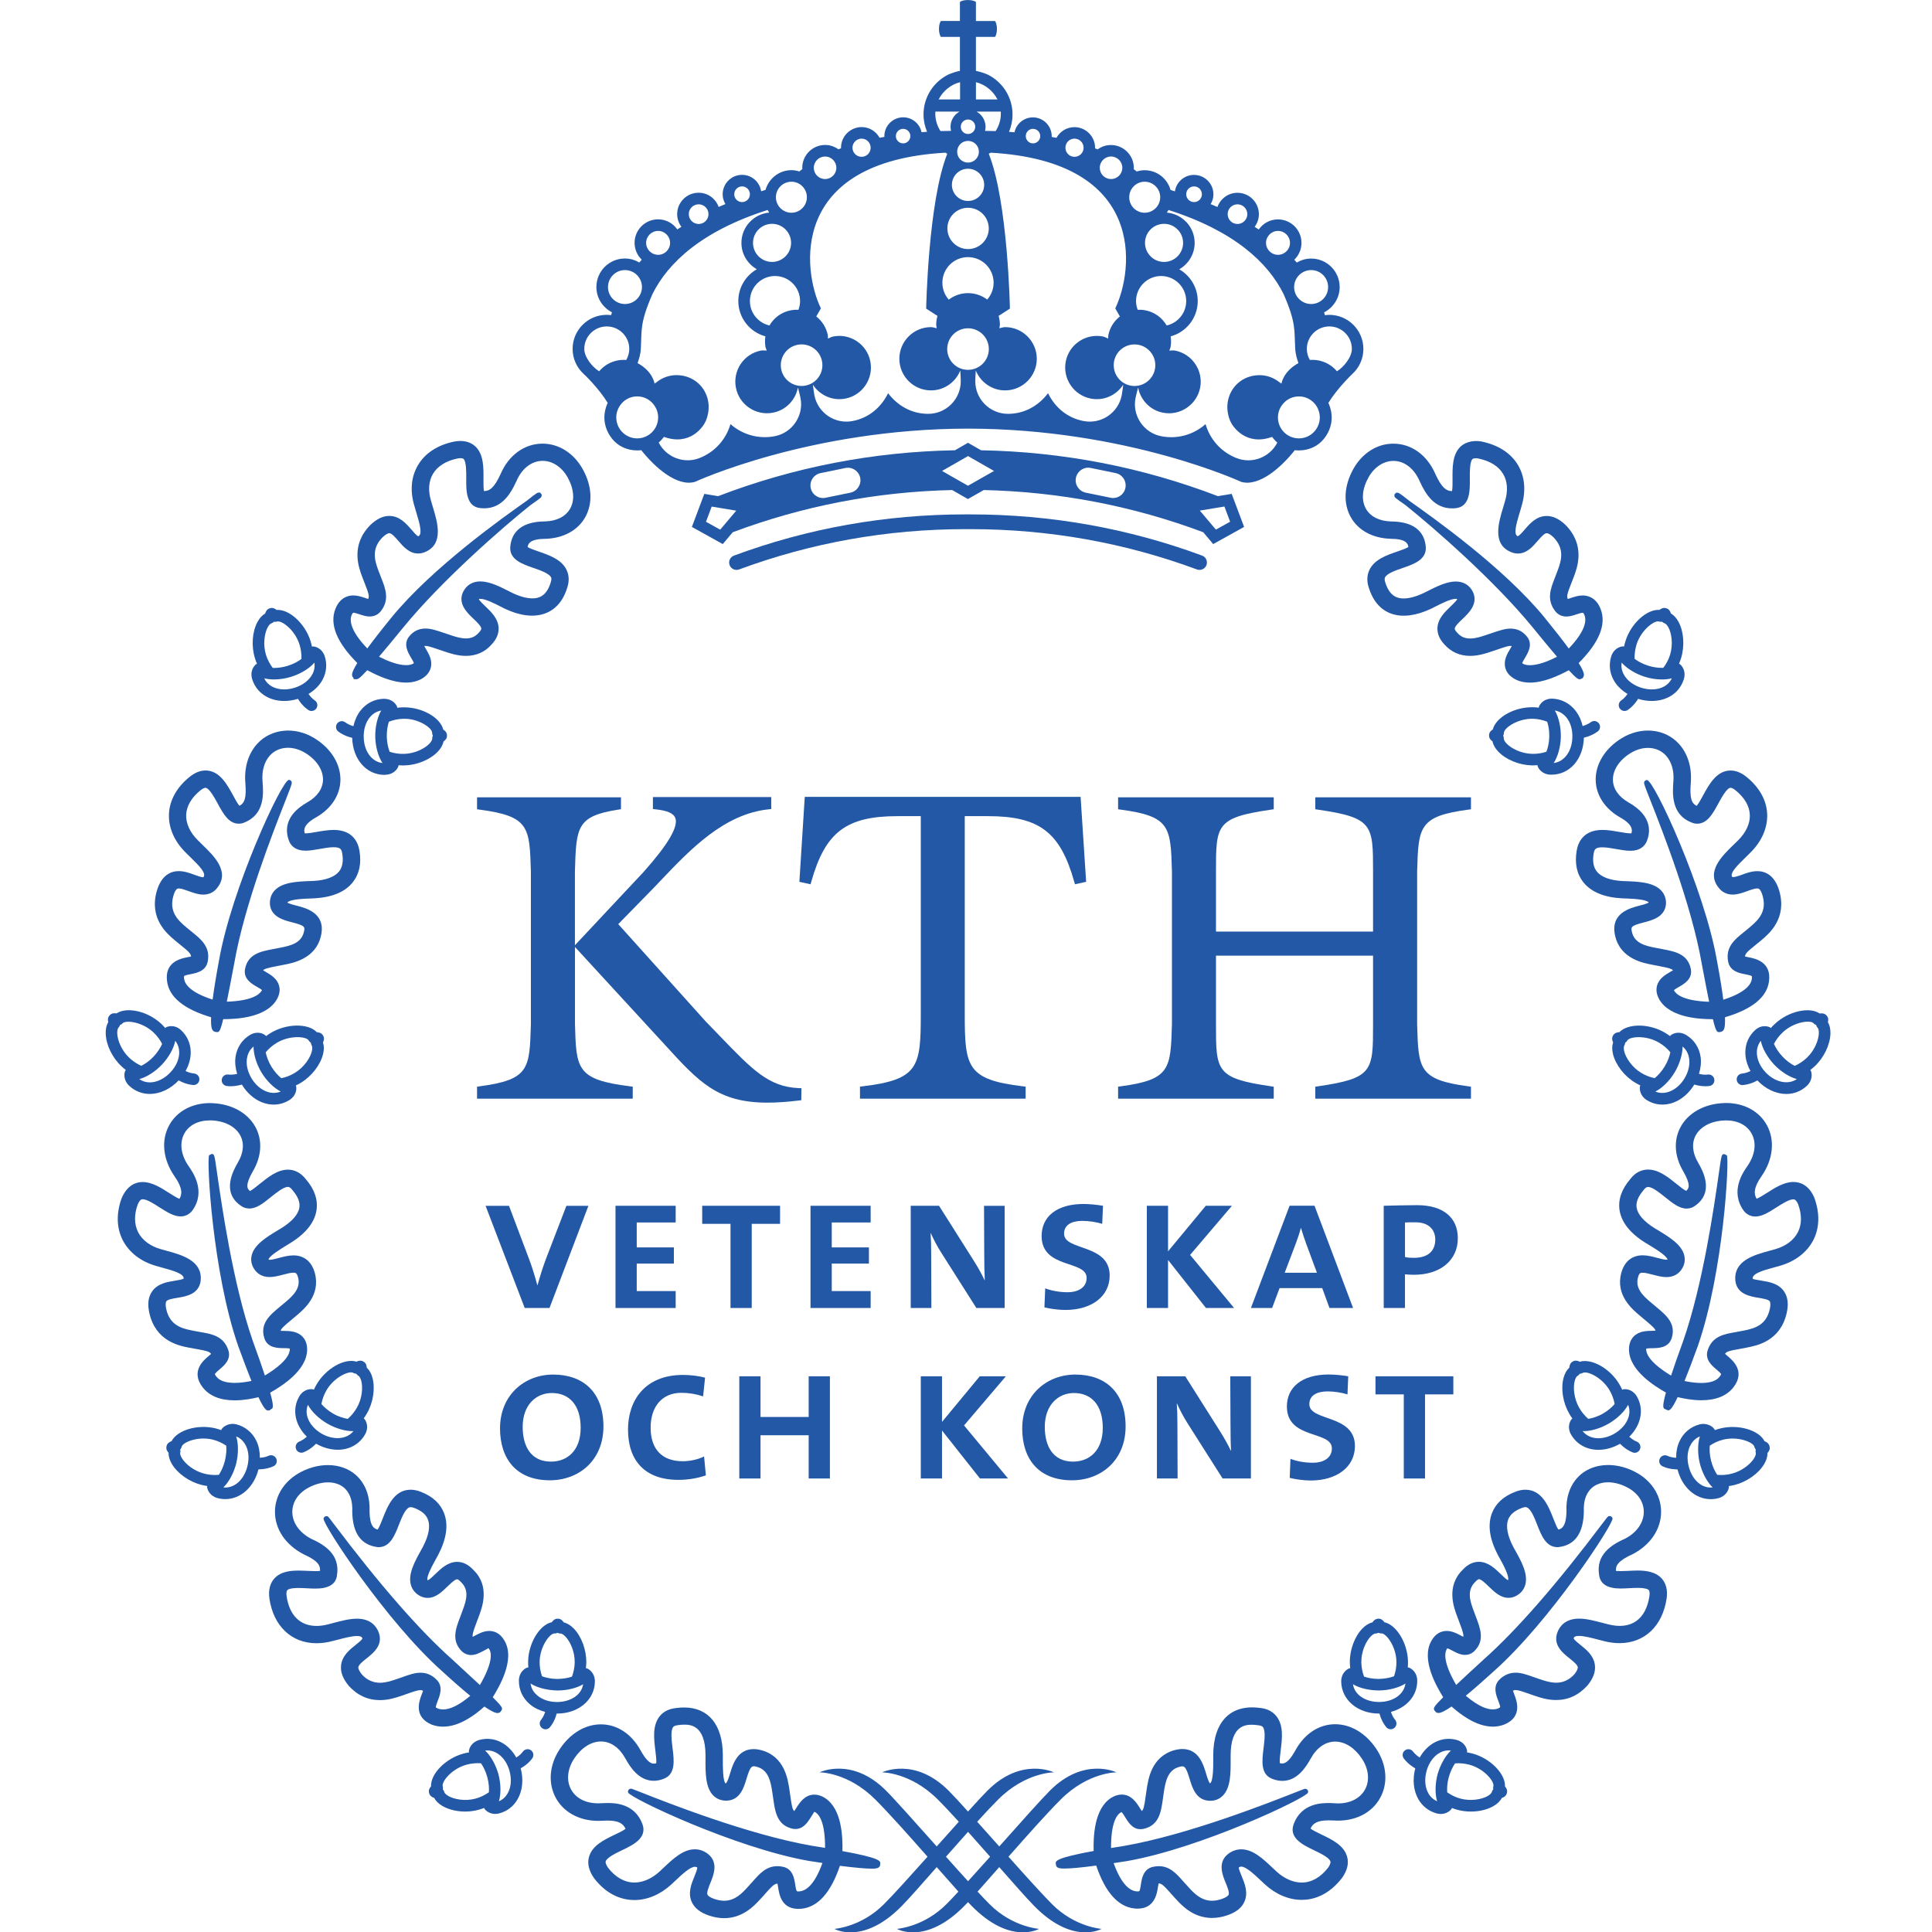 <?xml version="1.0" encoding="UTF-8" standalone="no"?>
<!-- Created with Inkscape (http://www.inkscape.org/) -->

<svg
   xmlns:dc="http://purl.org/dc/elements/1.1/"
   xmlns:cc="http://creativecommons.org/ns#"
   xmlns:rdf="http://www.w3.org/1999/02/22-rdf-syntax-ns#"
   xmlns:svg="http://www.w3.org/2000/svg"
   xmlns="http://www.w3.org/2000/svg"
   xmlns:sodipodi="http://sodipodi.sourceforge.net/DTD/sodipodi-0.dtd"
   xmlns:inkscape="http://www.inkscape.org/namespaces/inkscape"
   width="256"
   height="256"
   viewBox="0 0 67.733 67.733"
   version="1.1"
   id="svg4667"
   inkscape:version="0.92.2 5c3e80d, 2017-08-06"
   sodipodi:docname="kth-logo.svg">
  <defs
     id="defs4661" />
  <sodipodi:namedview
     id="base"
     pagecolor="#ffffff"
     bordercolor="#666666"
     borderopacity="1.0"
     inkscape:pageopacity="0.0"
     inkscape:pageshadow="2"
     inkscape:zoom="1.979899"
     inkscape:cx="138.22449"
     inkscape:cy="124.1701"
     inkscape:document-units="px"
     inkscape:current-layer="layer1"
     showgrid="false"
     units="px"
     inkscape:window-width="1366"
     inkscape:window-height="768"
     inkscape:window-x="0"
     inkscape:window-y="0"
     inkscape:window-maximized="0" />
  <g
     inkscape:label="Layer 1"
     inkscape:groupmode="layer"
     id="layer1"
     transform="translate(0,-229.267)">
    <g
       transform="matrix(1.066,0,0,1.066,-3.372,226.514)"
       id="g104"
       style="fill:#2258a5;fill-opacity:1">
      <path
         style="fill:#2258a5;fill-opacity:1"
         inkscape:connector-curvature="0"
         id="path4"
         d="M 36.33,63.646 C 36.939,62.954 37.594,62.218 38.048,61.764 38.949,60.863 39.881,60.871 39.881,60.871 39.881,60.871 38.817,60.349 37.695,61.47 37.394,61.772 36.718,62.532 36.027,63.308 35.777,63.027 35.53,62.749 35.301,62.496 35.554,62.217 35.792,61.963 35.991,61.765 36.892,60.864 37.824,60.872 37.824,60.872 37.824,60.872 36.76,60.35 35.64,61.471 35.498,61.614 35.27,61.86 34.999,62.16 34.728,61.859 34.5,61.613 34.358,61.471 33.237,60.35 32.173,60.872 32.173,60.872 32.173,60.872 33.104,60.863 34.006,61.765 34.205,61.963 34.442,62.217 34.696,62.496 34.467,62.75 34.22,63.027 33.97,63.308 33.278,62.533 32.602,61.772 32.301,61.47 31.18,60.349 30.117,60.871 30.117,60.871 30.117,60.871 31.047,60.862 31.95,61.764 32.405,62.22 33.058,62.953 33.668,63.646 33.092,64.29 32.543,64.899 32.23,65.211 31.48,65.962 30.606,66.019 30.606,66.019 30.606,66.019 31.546,66.569 32.828,65.259 33.065,65.017 33.491,64.534 33.97,63.988 34.231,64.284 34.477,64.563 34.683,64.794 34.529,64.96 34.392,65.105 34.286,65.21 33.536,65.961 32.661,66.019 32.661,66.019 32.661,66.019 33.601,66.568 34.885,65.258 34.919,65.223 34.957,65.183 34.999,65.14 35.04,65.183 35.079,65.224 35.113,65.258 36.394,66.568 37.335,66.019 37.335,66.019 37.335,66.019 36.46,65.961 35.711,65.21 35.604,65.104 35.467,64.96 35.313,64.794 35.52,64.564 35.765,64.284 36.026,63.988 36.506,64.534 36.93,65.016 37.169,65.259 38.45,66.569 39.391,66.019 39.391,66.019 39.391,66.019 38.517,65.962 37.767,65.211 37.455,64.899 36.905,64.29 36.33,63.646 Z M 35,64.452 C 34.774,64.205 34.527,63.93 34.274,63.646 34.514,63.373 34.761,63.094 35,62.828 35.239,63.095 35.486,63.373 35.726,63.646 35.472,63.93 35.225,64.205 35,64.452 Z" />
      <path
         style="fill:#2258a5;fill-opacity:1"
         inkscape:connector-curvature="0"
         id="path6"
         d="M 11.457,24.919 C 11.595,25.361 11.999,25.636 12.512,25.636 12.661,25.636 12.812,25.612 12.962,25.566 12.98,25.596 13.001,25.627 13.031,25.668 13.109,25.774 13.2,25.863 13.302,25.932 13.335,25.954 13.372,25.965 13.409,25.965 13.47,25.965 13.529,25.936 13.566,25.882 13.626,25.796 13.604,25.677 13.517,25.618 13.451,25.573 13.39,25.513 13.337,25.442 13.325,25.426 13.318,25.416 13.31,25.405 13.51,25.283 13.674,25.123 13.774,24.933 13.901,24.692 13.925,24.429 13.845,24.171 13.768,23.925 13.568,23.849 13.461,23.842 13.448,23.841 13.436,23.847 13.423,23.849 13.41,23.787 13.395,23.725 13.376,23.664 13.192,23.079 12.662,22.608 12.26,22.643 12.214,22.604 12.135,22.555 12.038,22.587 11.94,22.616 11.903,22.695 11.884,22.76 11.784,22.817 11.696,22.914 11.627,23.045 11.456,23.371 11.425,23.838 11.549,24.235 11.568,24.296 11.591,24.356 11.616,24.414 11.605,24.419 11.593,24.421 11.583,24.429 11.5,24.495 11.38,24.673 11.457,24.919 Z M 13.503,24.375 C 13.523,24.505 13.501,24.634 13.437,24.755 13.332,24.956 13.119,25.119 12.855,25.201 12.739,25.237 12.624,25.256 12.511,25.256 12.201,25.256 11.962,25.121 11.852,24.891 11.974,24.922 12.1,24.928 12.177,24.928 12.361,24.928 12.556,24.898 12.742,24.84 13.057,24.741 13.341,24.565 13.503,24.375 Z M 11.963,23.222 C 12.009,23.134 12.057,23.093 12.089,23.083 12.125,23.071 12.153,23.053 12.174,23.03 12.204,23.036 12.238,23.035 12.275,23.024 12.427,22.978 12.861,23.297 13.013,23.778 13.063,23.937 13.083,24.099 13.077,24.254 12.971,24.334 12.82,24.419 12.63,24.479 12.481,24.525 12.325,24.55 12.178,24.55 12.162,24.55 12.149,24.549 12.133,24.548 12.04,24.425 11.962,24.283 11.912,24.124 11.804,23.776 11.863,23.413 11.963,23.222 Z" />
      <path
         style="fill:#2258a5;fill-opacity:1"
         inkscape:connector-curvature="0"
         id="path8"
         d="M 15.84,28.062 C 16.097,28.057 16.228,27.886 16.265,27.786 16.269,27.774 16.267,27.762 16.269,27.75 16.317,27.754 16.366,27.756 16.416,27.756 16.43,27.756 16.444,27.756 16.458,27.756 16.874,27.747 17.307,27.569 17.561,27.303 17.664,27.196 17.728,27.081 17.749,26.968 17.798,26.935 17.866,26.875 17.864,26.774 17.864,26.671 17.798,26.612 17.741,26.576 17.644,26.181 17.039,25.832 16.416,25.845 16.352,25.846 16.288,25.851 16.226,25.86 16.224,25.847 16.226,25.834 16.221,25.821 16.181,25.725 16.05,25.564 15.787,25.564 V 25.564 C 15.478,25.571 15.202,25.713 15.01,25.964 14.902,26.106 14.828,26.278 14.786,26.465 14.774,26.461 14.762,26.457 14.744,26.452 14.661,26.425 14.585,26.387 14.517,26.337 14.432,26.275 14.314,26.293 14.251,26.378 14.189,26.462 14.207,26.582 14.292,26.644 14.393,26.718 14.506,26.776 14.628,26.815 14.676,26.831 14.712,26.84 14.746,26.848 14.765,27.555 15.212,28.067 15.815,28.067 15.815,28.062 15.838,28.062 15.84,28.062 Z M 16.424,26.222 C 16.924,26.204 17.37,26.522 17.374,26.675 17.374,26.715 17.384,26.748 17.399,26.776 17.384,26.804 17.376,26.838 17.378,26.877 17.378,26.908 17.355,26.967 17.286,27.04 17.137,27.196 16.811,27.368 16.45,27.376 16.285,27.38 16.123,27.355 15.978,27.307 15.93,27.182 15.889,27.013 15.884,26.81 15.88,26.613 15.912,26.445 15.952,26.319 16.095,26.262 16.255,26.226 16.424,26.222 Z M 15.125,26.827 C 15.119,26.581 15.185,26.356 15.311,26.192 15.385,26.096 15.508,25.984 15.701,25.95 15.576,26.164 15.498,26.494 15.505,26.819 15.512,27.135 15.6,27.465 15.743,27.678 15.39,27.636 15.134,27.291 15.125,26.827 Z" />
      <path
         style="fill:#2258a5;fill-opacity:1"
         inkscape:connector-curvature="0"
         id="path10"
         d="M 13.788,37.251 C 13.824,37.107 13.822,36.977 13.785,36.867 13.812,36.814 13.841,36.726 13.788,36.638 13.737,36.552 13.651,36.533 13.583,36.529 13.304,36.235 12.597,36.236 12.069,36.552 12.014,36.585 11.961,36.621 11.911,36.659 11.903,36.649 11.897,36.636 11.887,36.628 11.869,36.614 11.776,36.547 11.635,36.547 11.549,36.547 11.464,36.572 11.384,36.62 11.119,36.78 10.95,37.04 10.908,37.353 10.884,37.53 10.907,37.715 10.963,37.899 10.95,37.901 10.938,37.905 10.92,37.909 10.834,37.927 10.749,37.93 10.667,37.922 10.563,37.909 10.468,37.984 10.456,38.089 10.444,38.193 10.518,38.287 10.623,38.299 10.666,38.304 10.71,38.307 10.753,38.307 10.834,38.307 10.917,38.298 10.999,38.281 11.048,38.27 11.084,38.261 11.118,38.252 11.368,38.664 11.759,38.91 12.165,38.91 12.345,38.91 12.516,38.861 12.674,38.765 12.894,38.633 12.923,38.42 12.904,38.316 12.902,38.303 12.894,38.294 12.89,38.283 12.946,38.256 13.003,38.226 13.057,38.193 13.412,37.979 13.699,37.608 13.788,37.251 Z M 12.265,36.879 C 12.698,36.619 13.236,36.669 13.313,36.797 13.333,36.833 13.359,36.858 13.387,36.875 13.388,36.906 13.397,36.939 13.418,36.973 13.434,37 13.443,37.063 13.418,37.161 13.367,37.37 13.169,37.681 12.858,37.868 12.716,37.954 12.565,38.013 12.415,38.042 12.311,37.958 12.192,37.831 12.087,37.659 11.984,37.487 11.928,37.323 11.901,37.192 11.999,37.072 12.122,36.965 12.265,36.879 Z M 11.437,38.049 C 11.31,37.838 11.255,37.61 11.283,37.404 11.3,37.283 11.352,37.123 11.502,37 11.499,37.249 11.595,37.574 11.763,37.854 11.934,38.136 12.176,38.369 12.396,38.48 12.072,38.619 11.668,38.434 11.437,38.049 Z" />
      <path
         style="fill:#2258a5;fill-opacity:1"
         inkscape:connector-curvature="0"
         id="path12"
         d="M 7.156,37.648 C 7.202,37.692 7.251,37.734 7.301,37.771 7.295,37.781 7.285,37.789 7.28,37.8 7.24,37.899 7.223,38.113 7.41,38.289 7.598,38.466 7.832,38.56 8.09,38.56 V 38.56 C 8.426,38.56 8.772,38.397 9.039,38.114 9.07,38.132 9.103,38.148 9.148,38.168 9.264,38.221 9.386,38.254 9.512,38.266 9.518,38.266 9.525,38.267 9.531,38.267 9.628,38.267 9.711,38.194 9.72,38.096 9.73,37.991 9.653,37.899 9.549,37.888 9.465,37.88 9.382,37.858 9.304,37.823 9.289,37.815 9.278,37.81 9.267,37.805 9.381,37.6 9.442,37.379 9.435,37.164 9.427,36.893 9.318,36.65 9.122,36.467 9.005,36.354 8.882,36.33 8.8,36.33 8.71,36.33 8.646,36.357 8.629,36.366 8.617,36.372 8.609,36.383 8.598,36.392 8.556,36.344 8.513,36.297 8.466,36.253 8.02,35.836 7.336,35.685 6.994,35.912 6.934,35.901 6.841,35.896 6.771,35.973 6.701,36.046 6.708,36.134 6.723,36.198 6.664,36.298 6.635,36.425 6.64,36.574 6.65,36.943 6.854,37.365 7.156,37.648 Z M 9.057,37.176 C 9.064,37.403 8.959,37.649 8.769,37.849 8.572,38.059 8.325,38.18 8.091,38.18 V 38.18 C 7.963,38.18 7.844,38.143 7.743,38.072 7.983,38.009 8.269,37.829 8.493,37.591 8.718,37.351 8.878,37.058 8.927,36.814 9.008,36.915 9.052,37.039 9.057,37.176 Z M 7.059,36.381 C 7.085,36.354 7.101,36.323 7.109,36.293 7.139,36.284 7.168,36.267 7.193,36.237 7.301,36.124 7.838,36.187 8.205,36.531 8.327,36.646 8.425,36.777 8.495,36.914 8.441,37.036 8.352,37.185 8.216,37.33 8.08,37.475 7.935,37.572 7.81,37.635 7.672,37.574 7.538,37.487 7.417,37.373 7.152,37.125 7.025,36.781 7.019,36.564 7.016,36.465 7.037,36.405 7.059,36.381 Z" />
      <path
         style="fill:#2258a5;fill-opacity:1"
         inkscape:connector-curvature="0"
         id="path14"
         d="M 15.413,47.896 C 15.374,47.752 15.31,47.638 15.225,47.561 15.222,47.501 15.206,47.412 15.12,47.364 15.032,47.309 14.946,47.335 14.886,47.365 14.499,47.242 13.881,47.585 13.572,48.118 13.54,48.174 13.511,48.23 13.486,48.287 13.474,48.282 13.463,48.273 13.449,48.271 13.439,48.27 13.408,48.268 13.399,48.268 13.238,48.268 13.09,48.359 13.004,48.509 12.755,48.939 12.871,49.458 13.254,49.831 13.245,49.839 13.234,49.848 13.22,49.86 13.154,49.917 13.083,49.961 13.005,49.993 12.908,50.034 12.861,50.144 12.901,50.241 12.931,50.315 13.002,50.359 13.077,50.359 13.101,50.359 13.126,50.354 13.149,50.344 13.265,50.297 13.373,50.229 13.469,50.146 13.507,50.114 13.534,50.088 13.559,50.063 13.786,50.192 14.032,50.262 14.269,50.262 14.658,50.262 14.986,50.078 15.168,49.76 15.297,49.538 15.219,49.338 15.153,49.254 15.145,49.244 15.133,49.239 15.124,49.233 15.16,49.181 15.195,49.129 15.227,49.073 15.436,48.715 15.508,48.254 15.413,47.896 Z M 13.899,48.308 C 14.152,47.871 14.647,47.656 14.778,47.731 14.813,47.752 14.847,47.76 14.88,47.762 14.897,47.788 14.92,47.813 14.954,47.832 14.98,47.848 15.019,47.898 15.044,47.995 15.101,48.205 15.079,48.572 14.897,48.885 14.815,49.026 14.713,49.149 14.6,49.246 14.465,49.224 14.293,49.174 14.121,49.074 13.948,48.974 13.82,48.857 13.733,48.758 13.761,48.607 13.816,48.453 13.899,48.308 Z M 13.741,49.732 C 13.393,49.531 13.143,49.151 13.29,48.784 13.407,49.004 13.645,49.238 13.931,49.404 14.21,49.564 14.54,49.66 14.787,49.648 14.574,49.922 14.13,49.957 13.741,49.732 Z" />
      <path
         style="fill:#2258a5;fill-opacity:1"
         inkscape:connector-curvature="0"
         id="path16"
         d="M 12.25,50.555 C 12.207,50.459 12.094,50.416 11.999,50.459 11.924,50.493 11.841,50.514 11.754,50.521 11.735,50.523 11.723,50.524 11.71,50.525 11.71,50.334 11.678,50.149 11.603,49.986 11.471,49.701 11.233,49.501 10.934,49.425 10.715,49.37 10.523,49.482 10.454,49.581 10.446,49.592 10.445,49.604 10.44,49.616 10.38,49.595 10.319,49.576 10.257,49.56 9.664,49.413 8.993,49.616 8.806,49.979 8.748,50 8.663,50.041 8.641,50.143 8.616,50.241 8.663,50.313 8.708,50.363 8.704,50.479 8.741,50.604 8.817,50.732 9.006,51.047 9.389,51.317 9.792,51.418 9.854,51.435 9.917,51.444 9.979,51.454 9.978,51.467 9.973,51.479 9.974,51.491 9.988,51.596 10.078,51.792 10.327,51.854 10.409,51.875 10.492,51.885 10.573,51.885 V 51.885 C 11.078,51.885 11.515,51.492 11.664,50.906 11.665,50.906 11.666,50.907 11.668,50.907 11.702,50.907 11.739,50.904 11.787,50.9 11.916,50.888 12.04,50.857 12.154,50.806 12.25,50.764 12.293,50.65 12.25,50.555 Z M 9.144,50.536 C 9.093,50.451 9.082,50.389 9.09,50.359 9.099,50.321 9.098,50.287 9.09,50.256 9.111,50.232 9.128,50.203 9.136,50.165 9.175,50.013 9.676,49.808 10.163,49.929 10.327,49.97 10.475,50.041 10.603,50.128 10.615,50.26 10.608,50.431 10.561,50.622 10.512,50.818 10.434,50.976 10.361,51.086 10.208,51.101 10.046,51.09 9.884,51.048 9.534,50.961 9.255,50.722 9.144,50.536 Z M 11.299,50.807 C 11.195,51.225 10.904,51.504 10.575,51.504 10.554,51.504 10.532,51.504 10.51,51.5 10.698,51.32 10.857,51.01 10.931,50.715 11.009,50.401 11.007,50.061 10.931,49.823 11.11,49.896 11.207,50.035 11.259,50.145 11.345,50.334 11.359,50.568 11.299,50.807 Z" />
      <path
         style="fill:#2258a5;fill-opacity:1"
         inkscape:connector-curvature="0"
         id="path18"
         d="M 21.471,58.938 C 21.477,58.938 21.486,58.938 21.487,58.938 22.189,58.938 22.722,58.485 22.728,57.887 22.732,57.629 22.566,57.492 22.467,57.452 22.455,57.448 22.444,57.45 22.432,57.447 22.439,57.385 22.444,57.322 22.445,57.258 22.45,56.842 22.288,56.403 22.031,56.139 21.927,56.034 21.816,55.965 21.703,55.94 21.672,55.889 21.613,55.818 21.51,55.818 21.407,55.815 21.349,55.879 21.311,55.933 20.914,56.016 20.541,56.617 20.532,57.231 20.531,57.295 20.534,57.36 20.54,57.422 20.527,57.424 20.513,57.422 20.5,57.426 20.4,57.463 20.23,57.596 20.229,57.852 20.225,58.161 20.357,58.442 20.601,58.642 20.739,58.756 20.908,58.834 21.093,58.883 21.089,58.895 21.085,58.907 21.078,58.924 21.048,59.008 21.007,59.082 20.956,59.145 20.89,59.227 20.903,59.346 20.985,59.413 21.021,59.441 21.062,59.456 21.104,59.456 21.16,59.456 21.215,59.431 21.252,59.384 21.33,59.288 21.392,59.177 21.436,59.054 21.451,59.006 21.461,58.971 21.471,58.938 Z M 21.396,56.303 V 56.303 C 21.437,56.307 21.47,56.296 21.499,56.281 21.526,56.298 21.56,56.307 21.6,56.307 21.631,56.307 21.688,56.332 21.758,56.405 21.909,56.559 22.069,56.891 22.064,57.253 22.062,57.421 22.027,57.579 21.973,57.724 21.849,57.765 21.681,57.8 21.48,57.8 V 57.8 C 21.282,57.796 21.115,57.758 20.99,57.713 20.939,57.567 20.908,57.405 20.91,57.237 20.918,56.733 21.244,56.303 21.396,56.303 Z M 20.612,57.95 C 20.822,58.085 21.149,58.172 21.497,58.179 21.818,58.179 22.134,58.1 22.341,57.974 22.282,58.358 21.881,58.558 21.487,58.558 H 21.469 C 21.223,58.555 21,58.481 20.841,58.348 20.746,58.271 20.637,58.143 20.612,57.95 Z" />
      <path
         style="fill:#2258a5;fill-opacity:1"
         inkscape:connector-curvature="0"
         id="path20"
         d="M 20.363,60.186 C 20.313,60.252 20.251,60.312 20.179,60.36 20.164,60.37 20.154,60.377 20.143,60.384 19.933,60.007 19.581,59.77 19.191,59.77 19.103,59.77 19.014,59.783 18.927,59.806 18.679,59.873 18.594,60.069 18.583,60.176 18.582,60.19 18.587,60.201 18.588,60.215 18.526,60.225 18.463,60.238 18.401,60.255 17.81,60.417 17.323,60.924 17.339,61.332 17.299,61.376 17.247,61.453 17.276,61.555 17.302,61.651 17.379,61.692 17.442,61.711 17.496,61.815 17.59,61.906 17.719,61.981 17.924,62.098 18.19,62.161 18.46,62.161 18.61,62.161 18.762,62.141 18.905,62.102 18.967,62.084 19.027,62.065 19.086,62.043 19.091,62.053 19.092,62.064 19.1,62.075 19.156,62.15 19.281,62.238 19.448,62.238 19.492,62.238 19.539,62.232 19.585,62.22 19.845,62.15 20.053,61.989 20.187,61.753 20.349,61.472 20.385,61.102 20.288,60.739 20.319,60.721 20.35,60.702 20.392,60.674 20.498,60.603 20.591,60.515 20.666,60.414 20.729,60.329 20.712,60.211 20.629,60.147 20.545,60.085 20.426,60.102 20.363,60.186 Z M 18.807,61.734 C 18.458,61.83 18.097,61.757 17.91,61.65 17.823,61.599 17.783,61.55 17.776,61.522 17.767,61.484 17.749,61.454 17.727,61.431 17.734,61.4 17.734,61.367 17.723,61.329 17.682,61.177 18.018,60.753 18.504,60.62 18.665,60.576 18.828,60.561 18.982,60.573 19.058,60.682 19.137,60.837 19.19,61.029 19.242,61.221 19.252,61.393 19.242,61.526 19.114,61.617 18.969,61.69 18.807,61.734 Z M 19.858,61.564 C 19.79,61.682 19.693,61.771 19.572,61.822 19.643,61.584 19.639,61.245 19.555,60.931 19.474,60.638 19.309,60.331 19.118,60.154 19.473,60.111 19.802,60.392 19.921,60.831 19.994,61.1 19.972,61.367 19.858,61.564 Z" />
      <path
         style="fill:#2258a5;fill-opacity:1"
         inkscape:connector-curvature="0"
         id="path22"
         d="M 31.83,64.039 C 31.958,64.039 32.077,64.031 32.105,63.939 32.109,63.925 32.111,63.912 32.11,63.898 32.112,63.892 32.113,63.884 32.114,63.877 32.121,63.789 32.126,63.691 30.868,63.461 30.88,63 30.854,62.075 30.295,61.715 30.179,61.641 30.061,61.604 29.947,61.604 29.628,61.604 29.46,61.872 29.348,62.048 29.33,62.077 29.306,62.115 29.285,62.145 29.23,62.102 29.204,61.994 29.157,61.659 L 29.126,61.444 C 29.074,61.092 28.966,60.359 28.218,60.147 28.124,60.121 28.034,60.107 27.951,60.107 27.413,60.107 27.262,60.614 27.171,60.916 27.138,61.024 27.084,61.206 27.028,61.238 26.933,61.16 26.935,60.669 26.936,60.459 V 60.307 C 26.932,59.31 26.467,58.738 25.661,58.738 25.578,58.738 25.491,58.744 25.415,58.755 25.176,58.776 24.99,58.865 24.861,59.024 24.615,59.329 24.669,59.768 24.717,60.157 24.733,60.29 24.758,60.482 24.746,60.571 24.717,60.581 24.689,60.585 24.664,60.585 24.532,60.585 24.389,60.439 24.225,60.138 23.926,59.601 23.453,59.293 22.926,59.293 22.41,59.293 21.917,59.589 21.574,60.105 21.23,60.623 21.179,61.22 21.439,61.705 21.695,62.182 22.217,62.467 22.835,62.467 22.885,62.467 22.935,62.465 22.984,62.463 23.037,62.459 23.088,62.457 23.138,62.457 23.519,62.457 23.659,62.561 23.737,62.728 23.666,62.786 23.499,62.867 23.382,62.921 23.03,63.09 22.632,63.28 22.532,63.662 22.475,63.878 22.53,64.108 22.702,64.354 23.158,64.947 23.675,65.071 24.029,65.071 24.449,65.071 24.878,64.891 25.236,64.563 25.284,64.519 25.333,64.473 25.382,64.427 25.583,64.237 25.859,63.977 26.017,63.977 26.036,63.977 26.061,63.981 26.094,63.998 26.103,64.047 26.04,64.201 26.002,64.294 25.902,64.536 25.778,64.838 25.914,65.135 26.005,65.336 26.19,65.482 26.479,65.58 26.649,65.638 26.817,65.667 26.979,65.667 27.594,65.667 27.972,65.254 28.154,65.057 L 28.183,65.026 C 28.245,64.961 28.301,64.897 28.352,64.838 28.531,64.637 28.628,64.532 28.731,64.532 28.732,64.532 28.733,64.532 28.734,64.532 28.741,64.567 28.749,64.613 28.754,64.649 28.788,64.875 28.86,65.424 29.528,65.356 30.067,65.299 30.489,64.822 30.786,63.945 31.275,64.006 31.625,64.039 31.83,64.039 Z M 29.467,64.785 C 29.411,64.791 29.372,64.781 29.371,64.781 29.345,64.755 29.326,64.627 29.315,64.558 29.287,64.367 29.238,64.046 28.916,63.978 28.853,63.964 28.79,63.957 28.729,63.957 28.365,63.957 28.15,64.199 27.924,64.455 27.875,64.511 27.823,64.569 27.765,64.631 L 27.732,64.668 C 27.576,64.836 27.341,65.094 26.977,65.094 26.877,65.094 26.77,65.074 26.66,65.037 26.537,64.994 26.452,64.941 26.431,64.896 26.398,64.822 26.47,64.647 26.527,64.506 26.631,64.252 26.805,63.827 26.437,63.548 26.309,63.451 26.167,63.402 26.016,63.402 25.631,63.402 25.305,63.71 24.99,64.006 24.944,64.051 24.897,64.094 24.851,64.137 24.599,64.367 24.307,64.495 24.029,64.495 23.706,64.495 23.403,64.324 23.162,64.01 23.126,63.959 23.067,63.862 23.083,63.801 23.117,63.674 23.425,63.526 23.628,63.429 23.98,63.26 24.461,63.03 24.29,62.569 24.032,61.88 23.359,61.88 23.138,61.88 23.077,61.88 23.014,61.882 22.947,61.886 22.482,61.919 22.113,61.749 21.942,61.429 21.783,61.134 21.824,60.755 22.049,60.415 22.285,60.061 22.605,59.856 22.926,59.856 23.245,59.856 23.529,60.053 23.726,60.407 23.899,60.725 24.186,61.149 24.665,61.149 24.778,61.149 24.894,61.124 25.009,61.076 25.386,60.921 25.332,60.475 25.283,60.081 25.252,59.833 25.21,59.494 25.304,59.379 25.314,59.366 25.345,59.329 25.478,59.317 25.542,59.307 25.603,59.303 25.661,59.303 25.852,59.303 26.361,59.303 26.366,60.305 V 60.452 C 26.364,60.884 26.362,61.373 26.623,61.635 26.745,61.758 26.919,61.814 27.091,61.801 27.509,61.768 27.629,61.367 27.716,61.076 27.845,60.646 27.895,60.644 28.062,60.691 28.426,60.795 28.506,61.144 28.562,61.523 L 28.593,61.734 C 28.654,62.165 28.716,62.611 29.231,62.726 29.261,62.732 29.291,62.735 29.321,62.735 V 62.735 C 29.587,62.735 29.728,62.511 29.831,62.347 29.869,62.286 29.934,62.185 29.943,62.169 29.943,62.169 29.958,62.172 29.988,62.19 30.11,62.268 30.301,62.526 30.298,63.356 30.16,63.333 30.015,63.309 29.855,63.284 27.751,62.915 25.088,61.862 24.212,61.516 23.939,61.409 23.939,61.409 23.912,61.409 23.884,61.409 23.859,61.421 23.841,61.44 V 61.44 C 23.835,61.448 23.829,61.456 23.825,61.465 23.821,61.473 23.818,61.484 23.817,61.493 23.816,61.508 23.817,61.521 23.821,61.535 23.882,61.713 27.326,63.353 29.759,63.783 29.919,63.808 30.069,63.831 30.212,63.852 29.951,64.579 29.667,64.764 29.467,64.785 Z" />
      <path
         style="fill:#2258a5;fill-opacity:1"
         inkscape:connector-curvature="0"
         id="path24"
         d="M 14.755,24.833 14.791,24.888 14.796,24.92 H 14.885 C 14.926,24.92 14.97,24.92 15.242,24.624 15.595,24.814 16.072,25.031 16.52,25.031 16.713,25.031 16.885,24.989 17.033,24.906 17.192,24.813 17.291,24.691 17.33,24.543 17.393,24.299 17.264,24.083 17.17,23.924 17.154,23.897 17.133,23.861 17.116,23.831 17.196,23.807 17.364,23.868 17.559,23.934 L 17.795,24.013 C 17.961,24.069 18.211,24.153 18.486,24.153 18.826,24.153 19.11,24.027 19.323,23.786 19.486,23.617 19.566,23.435 19.562,23.246 19.555,22.932 19.317,22.706 19.127,22.525 19.055,22.457 18.938,22.345 18.912,22.289 18.919,22.28 18.929,22.277 18.959,22.277 19.128,22.277 19.421,22.426 19.656,22.546 L 19.76,22.599 C 20.751,23.071 21.531,22.802 21.805,21.95 21.888,21.722 21.886,21.513 21.798,21.328 21.633,20.982 21.233,20.844 20.881,20.722 20.76,20.68 20.586,20.62 20.515,20.574 20.531,20.457 20.605,20.305 21.108,20.303 21.691,20.284 22.166,20.026 22.409,19.594 22.667,19.135 22.635,18.552 22.319,17.996 22.027,17.481 21.536,17.173 21.007,17.173 20.411,17.173 19.893,17.551 19.625,18.176 19.413,18.638 19.259,18.732 19.08,18.733 19.061,18.642 19.063,18.462 19.064,18.335 19.067,17.962 19.07,17.541 18.813,17.281 18.724,17.191 18.564,17.085 18.305,17.085 18.243,17.085 18.178,17.091 18.1,17.105 17.556,17.217 17.145,17.484 16.912,17.877 16.683,18.261 16.642,18.728 16.792,19.222 16.812,19.294 16.834,19.369 16.857,19.445 16.975,19.832 17.061,20.157 16.919,20.22 16.872,20.207 16.763,20.081 16.698,20.005 16.523,19.803 16.305,19.55 15.966,19.55 15.759,19.55 15.559,19.645 15.346,19.846 14.682,20.516 14.96,21.247 15.078,21.559 L 15.093,21.6 C 15.119,21.67 15.145,21.736 15.17,21.798 15.288,22.099 15.315,22.196 15.272,22.281 15.239,22.272 15.198,22.258 15.167,22.247 15.053,22.209 14.923,22.165 14.781,22.165 14.626,22.165 14.345,22.223 14.195,22.606 13.994,23.112 14.238,23.711 14.914,24.388 14.706,24.725 14.736,24.792 14.755,24.833 Z M 14.725,22.815 C 14.75,22.75 14.782,22.739 14.781,22.734 14.831,22.734 14.913,22.762 14.987,22.786 15.093,22.822 15.203,22.858 15.321,22.858 15.505,22.858 15.617,22.768 15.681,22.691 15.986,22.31 15.841,21.942 15.701,21.587 15.678,21.528 15.654,21.466 15.629,21.4 L 15.612,21.356 C 15.477,21.001 15.378,20.623 15.745,20.252 15.873,20.131 15.943,20.118 15.967,20.118 16.046,20.118 16.169,20.261 16.268,20.375 16.426,20.558 16.622,20.786 16.915,20.786 16.994,20.786 17.073,20.769 17.144,20.737 17.768,20.476 17.549,19.754 17.404,19.276 17.383,19.205 17.361,19.134 17.341,19.06 17.237,18.717 17.259,18.408 17.403,18.165 17.553,17.914 17.835,17.738 18.209,17.661 18.245,17.655 18.277,17.651 18.307,17.651 18.383,17.651 18.404,17.672 18.411,17.679 18.501,17.77 18.498,18.105 18.497,18.327 18.494,18.717 18.49,19.25 18.967,19.294 19.622,19.359 19.931,18.878 20.149,18.404 20.328,17.987 20.649,17.739 21.01,17.739 21.331,17.739 21.636,17.939 21.826,18.273 22.04,18.651 22.073,19.03 21.914,19.311 21.768,19.569 21.477,19.718 21.1,19.73 20.193,19.733 19.971,20.194 19.944,20.583 19.922,20.99 20.352,21.138 20.697,21.257 20.919,21.334 21.223,21.439 21.285,21.569 21.293,21.584 21.315,21.631 21.268,21.761 21.123,22.211 20.859,22.262 20.673,22.262 20.487,22.262 20.258,22.2 20.013,22.083 L 19.916,22.034 C 19.612,21.879 19.266,21.704 18.96,21.704 18.702,21.704 18.5,21.827 18.389,22.058 18.216,22.439 18.528,22.737 18.735,22.933 18.837,23.03 18.991,23.177 18.993,23.254 18.993,23.284 18.964,23.333 18.906,23.395 18.795,23.52 18.662,23.579 18.487,23.579 18.306,23.579 18.116,23.516 17.978,23.469 L 17.743,23.391 C 17.526,23.317 17.339,23.254 17.154,23.254 16.937,23.254 16.757,23.342 16.621,23.513 16.415,23.764 16.581,24.045 16.681,24.212 16.712,24.264 16.762,24.347 16.775,24.392 16.769,24.396 16.761,24.402 16.751,24.409 16.692,24.442 16.615,24.458 16.521,24.458 16.228,24.458 15.872,24.303 15.629,24.18 15.832,23.941 16.093,23.626 16.434,23.209 17.7,21.661 19.712,19.912 20.602,19.201 L 20.625,19.185 C 20.971,18.941 20.971,18.941 20.976,18.887 L 20.979,18.849 20.926,18.783 H 20.88 C 20.843,18.783 20.823,18.783 20.489,19.05 19.72,19.592 17.393,21.238 16.046,22.881 15.692,23.316 15.433,23.65 15.243,23.909 14.66,23.304 14.665,22.967 14.725,22.815 Z" />
      <path
         style="fill:#2258a5;fill-opacity:1"
         inkscape:connector-curvature="0"
         id="path26"
         d="M 17.736,59.369 V 59.369 C 18.293,59.369 18.82,58.953 19.094,58.707 19.298,58.848 19.443,58.921 19.525,58.921 19.595,58.921 19.627,58.879 19.637,58.861 19.639,58.858 19.641,58.855 19.642,58.85 19.655,58.838 19.664,58.826 19.668,58.812 19.685,58.758 19.694,58.724 19.369,58.401 19.571,58.074 20.118,57.163 19.757,56.547 19.607,56.277 19.4,56.221 19.253,56.221 19.075,56.221 18.918,56.305 18.792,56.371 18.767,56.385 18.736,56.4 18.71,56.414 18.693,56.35 18.723,56.241 18.827,55.965 L 18.907,55.752 C 19.02,55.453 19.284,54.754 18.74,54.223 18.575,54.041 18.392,53.949 18.197,53.949 17.893,53.949 17.663,54.173 17.477,54.352 17.4,54.427 17.272,54.551 17.225,54.553 17.165,54.453 17.429,53.982 17.516,53.826 L 17.573,53.722 C 17.847,53.199 17.914,52.74 17.771,52.357 17.652,52.038 17.396,51.799 17.016,51.65 16.897,51.601 16.78,51.576 16.669,51.576 16.122,51.576 15.907,52.125 15.75,52.523 15.703,52.643 15.635,52.816 15.584,52.886 15.47,52.862 15.326,52.777 15.317,52.308 15.339,51.841 15.209,51.445 14.938,51.161 14.508,50.71 13.753,50.636 13.069,50.988 12.531,51.265 12.208,51.756 12.206,52.299 12.204,52.867 12.55,53.388 13.146,53.698 13.632,53.916 13.701,54.076 13.688,54.246 13.628,54.256 13.459,54.255 13.292,54.246 13.189,54.241 13.084,54.236 12.981,54.236 12.717,54.236 12.388,54.265 12.18,54.503 12.04,54.662 11.987,54.881 12.023,55.153 12.155,56.06 12.749,56.625 13.573,56.625 13.739,56.625 13.911,56.602 14.079,56.558 14.152,56.541 14.228,56.522 14.304,56.501 14.517,56.445 14.738,56.388 14.903,56.388 15.05,56.388 15.066,56.429 15.083,56.468 15.069,56.514 14.94,56.616 14.863,56.678 14.663,56.836 14.414,57.035 14.38,57.356 14.357,57.573 14.438,57.791 14.638,58.032 14.92,58.34 15.263,58.496 15.658,58.496 15.942,58.496 16.181,58.415 16.341,58.362 L 16.395,58.344 C 16.468,58.321 16.537,58.295 16.602,58.272 16.763,58.215 16.902,58.167 16.992,58.167 17.017,58.167 17.042,58.169 17.076,58.191 17.065,58.226 17.047,58.272 17.034,58.307 16.955,58.508 16.746,59.045 17.363,59.303 17.48,59.346 17.606,59.369 17.736,59.369 Z M 16.993,57.595 C 16.805,57.595 16.623,57.659 16.412,57.734 16.351,57.756 16.286,57.78 16.219,57.801 L 16.161,57.821 C 16.029,57.864 15.849,57.925 15.659,57.925 15.428,57.925 15.231,57.833 15.069,57.657 14.987,57.557 14.943,57.468 14.948,57.415 14.957,57.331 15.102,57.216 15.219,57.124 15.441,56.947 15.777,56.681 15.615,56.263 15.553,56.097 15.376,55.818 14.905,55.818 14.667,55.818 14.41,55.884 14.162,55.949 14.09,55.969 14.019,55.987 13.944,56.006 13.816,56.039 13.693,56.056 13.575,56.056 13.031,56.056 12.681,55.707 12.589,55.077 12.576,54.982 12.584,54.911 12.61,54.882 12.634,54.855 12.714,54.808 12.983,54.808 13.076,54.808 13.171,54.814 13.265,54.818 13.363,54.824 13.457,54.828 13.545,54.828 13.974,54.828 14.21,54.68 14.245,54.395 14.357,53.712 13.841,53.388 13.395,53.189 13.007,52.986 12.775,52.654 12.777,52.304 12.778,51.971 12.98,51.677 13.331,51.497 13.792,51.259 14.268,51.285 14.526,51.556 14.686,51.725 14.764,51.976 14.748,52.302 14.76,53.001 15.034,53.392 15.574,53.463 L 15.617,53.465 C 15.993,53.465 16.146,53.077 16.28,52.734 16.383,52.474 16.509,52.149 16.669,52.149 16.704,52.149 16.748,52.16 16.803,52.182 17.034,52.273 17.177,52.396 17.238,52.56 17.321,52.78 17.262,53.092 17.071,53.456 L 17.019,53.551 C 16.809,53.927 16.571,54.353 16.679,54.714 16.725,54.868 16.829,54.993 16.982,55.073 17.06,55.113 17.142,55.134 17.227,55.134 17.493,55.134 17.696,54.937 17.875,54.763 17.975,54.667 18.126,54.521 18.198,54.521 18.218,54.521 18.26,54.544 18.331,54.621 18.599,54.883 18.504,55.211 18.375,55.553 L 18.295,55.768 C 18.149,56.151 18,56.548 18.361,56.899 18.443,56.973 18.545,57.013 18.657,57.013 V 57.013 C 18.806,57.013 18.94,56.942 19.058,56.879 19.117,56.848 19.216,56.795 19.229,56.787 19.229,56.787 19.24,56.797 19.261,56.834 19.317,56.93 19.393,57.232 18.946,58 18.719,57.787 18.426,57.516 18.039,57.161 16.959,56.203 15.641,54.691 14.119,52.672 13.949,52.445 13.949,52.445 13.899,52.445 13.887,52.445 13.876,52.447 13.865,52.451 13.834,52.463 13.81,52.492 13.804,52.524 13.77,52.71 15.866,55.908 17.692,57.535 18.056,57.869 18.368,58.141 18.629,58.355 18.277,58.652 17.976,58.803 17.733,58.803 17.672,58.802 17.617,58.792 17.572,58.776 17.521,58.754 17.5,58.736 17.498,58.736 17.49,58.699 17.536,58.58 17.561,58.515 17.631,58.335 17.749,58.035 17.514,57.818 17.367,57.668 17.19,57.595 16.993,57.595 Z" />
      <path
         style="fill:#2258a5;fill-opacity:1"
         inkscape:connector-curvature="0"
         id="path28"
         d="M 9.416,46.91 C 9.502,46.928 9.583,46.941 9.66,46.955 9.961,47.008 10.058,47.035 10.105,47.11 10.08,47.133 10.046,47.162 10.021,47.183 9.858,47.32 9.428,47.682 9.823,48.201 10.043,48.49 10.4,48.637 10.884,48.637 11.192,48.637 11.484,48.576 11.663,48.533 11.867,48.967 11.936,48.971 11.987,48.971 12.021,48.971 12.052,48.955 12.072,48.93 L 12.113,48.909 C 12.138,48.874 12.171,48.821 12.049,48.384 12.422,48.172 13.248,47.662 13.264,46.982 13.268,46.798 13.216,46.65 13.11,46.541 12.935,46.359 12.683,46.356 12.499,46.353 12.468,46.353 12.427,46.353 12.393,46.351 12.406,46.285 12.484,46.207 12.726,46.007 L 12.89,45.869 C 13.159,45.645 13.719,45.179 13.515,44.44 13.412,44.073 13.164,43.87 12.814,43.87 12.648,43.87 12.48,43.915 12.331,43.955 12.22,43.984 12.105,44.015 12.03,44.015 12.007,44.015 11.998,44.011 11.995,44.005 12.015,43.886 12.423,43.64 12.597,43.534 L 12.722,43.457 C 13.224,43.145 13.51,42.784 13.572,42.386 13.625,42.042 13.508,41.7 13.237,41.383 13.033,41.109 12.796,41.05 12.633,41.05 12.286,41.05 11.979,41.298 11.707,41.517 11.605,41.6 11.456,41.72 11.385,41.753 11.292,41.682 11.217,41.563 11.478,41.107 11.77,40.613 11.801,40.082 11.563,39.646 11.307,39.178 10.773,38.884 10.134,38.863 L 10.066,38.861 C 9.468,38.861 8.963,39.14 8.717,39.61 8.458,40.101 8.525,40.716 8.896,41.257 9.188,41.672 9.148,41.872 9.064,42.009 8.979,41.978 8.827,41.882 8.721,41.814 8.459,41.646 8.161,41.457 7.855,41.457 7.644,41.457 7.353,41.547 7.163,41.99 6.982,42.49 6.995,42.969 7.201,43.371 7.407,43.772 7.795,44.072 8.293,44.215 8.355,44.233 8.419,44.25 8.483,44.268 8.896,44.379 9.211,44.478 9.204,44.631 9.168,44.662 9.008,44.688 8.912,44.703 8.658,44.744 8.341,44.796 8.16,45.062 8.038,45.242 8.01,45.472 8.075,45.765 8.282,46.689 9.046,46.839 9.372,46.903 Z M 8.632,45.641 C 8.592,45.459 8.623,45.396 8.632,45.381 8.675,45.317 8.865,45.286 9.004,45.264 9.271,45.221 9.716,45.149 9.764,44.692 9.822,44.038 9.134,43.852 8.632,43.715 8.57,43.699 8.51,43.682 8.45,43.664 8.104,43.566 7.84,43.369 7.707,43.109 7.575,42.85 7.571,42.529 7.692,42.197 7.766,42.023 7.828,42.023 7.855,42.023 7.994,42.023 8.227,42.171 8.414,42.293 8.652,42.444 8.877,42.588 9.103,42.588 9.254,42.588 9.389,42.523 9.489,42.395 9.947,41.762 9.506,41.134 9.364,40.931 9.112,40.564 9.06,40.179 9.22,39.873 9.368,39.591 9.677,39.43 10.066,39.43 H 10.114 C 10.549,39.446 10.903,39.629 11.062,39.918 11.203,40.176 11.176,40.494 10.985,40.818 10.847,41.058 10.426,41.789 11.089,42.24 11.169,42.298 11.263,42.328 11.362,42.328 V 42.328 C 11.605,42.328 11.818,42.157 12.064,41.959 12.243,41.814 12.487,41.617 12.633,41.617 12.654,41.617 12.703,41.617 12.791,41.734 12.962,41.935 13.036,42.125 13.009,42.295 12.974,42.52 12.771,42.753 12.422,42.971 L 12.302,43.043 C 11.929,43.269 11.508,43.523 11.435,43.893 11.404,44.052 11.442,44.211 11.545,44.349 11.622,44.455 11.768,44.582 12.03,44.582 12.179,44.582 12.33,44.541 12.477,44.503 12.598,44.471 12.722,44.438 12.814,44.438 12.877,44.438 12.922,44.438 12.965,44.59 13.063,44.944 12.812,45.19 12.525,45.429 L 12.361,45.565 C 12.035,45.836 11.698,46.116 11.862,46.608 11.969,46.914 12.296,46.919 12.49,46.92 12.551,46.92 12.648,46.922 12.693,46.934 12.694,46.942 12.694,46.953 12.694,46.966 12.691,47.107 12.573,47.398 11.875,47.82 11.779,47.529 11.651,47.162 11.478,46.685 10.826,44.815 10.457,42.232 10.298,41.13 10.213,40.535 10.213,40.535 10.121,40.535 L 10.042,40.575 C 9.952,40.703 10.148,44.409 10.995,46.845 11.173,47.335 11.316,47.708 11.433,47.999 11.281,48.03 11.082,48.063 10.883,48.063 10.586,48.063 10.382,47.993 10.276,47.853 10.236,47.801 10.232,47.776 10.231,47.776 10.241,47.74 10.336,47.661 10.387,47.617 10.533,47.494 10.778,47.288 10.67,46.981 10.517,46.524 10.13,46.456 9.756,46.391 9.685,46.379 9.609,46.366 9.529,46.35 L 9.482,46.34 C 9.116,46.27 8.748,46.156 8.632,45.641 Z" />
      <path
         style="fill:#2258a5;fill-opacity:1"
         inkscape:connector-curvature="0"
         id="path30"
         d="M 8.912,33.505 8.944,33.533 C 9.006,33.586 9.067,33.634 9.123,33.679 9.37,33.877 9.442,33.95 9.446,34.04 9.412,34.049 9.367,34.057 9.333,34.063 9.125,34.103 8.572,34.209 8.657,34.85 8.722,35.375 9.213,35.773 10.106,36.038 10.092,36.385 10.142,36.448 10.166,36.476 10.186,36.501 10.235,36.525 10.27,36.521 10.28,36.525 10.29,36.527 10.299,36.527 10.363,36.527 10.403,36.521 10.504,36.101 10.912,36.099 11.889,36.066 12.257,35.469 12.352,35.31 12.382,35.155 12.343,35.007 12.28,34.764 12.062,34.638 11.903,34.546 11.877,34.531 11.844,34.512 11.816,34.494 11.858,34.446 11.963,34.415 12.256,34.359 L 12.481,34.315 C 12.799,34.256 13.543,34.116 13.717,33.368 13.896,32.618 13.234,32.448 12.915,32.367 12.82,32.342 12.664,32.303 12.614,32.266 12.615,32.262 12.616,32.261 12.617,32.26 12.712,32.156 13.159,32.139 13.4,32.131 L 13.516,32.126 C 14.093,32.091 14.513,31.915 14.764,31.6 14.979,31.331 15.054,30.983 14.986,30.566 14.945,30.309 14.78,29.877 14.138,29.877 13.951,29.877 13.754,29.912 13.581,29.942 13.442,29.966 13.31,29.99 13.217,29.99 13.204,29.99 13.195,29.99 13.187,29.989 13.148,29.876 13.146,29.697 13.556,29.465 14.059,29.179 14.351,28.732 14.359,28.237 14.367,27.706 14.046,27.191 13.5,26.858 12.854,26.465 12.082,26.546 11.628,27.039 11.331,27.362 11.19,27.819 11.232,28.327 11.273,28.835 11.206,28.995 11.037,29.084 10.977,29.014 10.891,28.856 10.831,28.745 10.631,28.378 10.382,27.922 9.923,27.922 9.748,27.922 9.571,27.993 9.397,28.134 8.975,28.477 8.741,28.898 8.72,29.35 8.699,29.802 8.898,30.257 9.276,30.627 9.328,30.68 9.384,30.734 9.441,30.79 9.729,31.069 9.959,31.309 9.851,31.435 9.787,31.435 9.67,31.393 9.566,31.355 9.408,31.297 9.229,31.232 9.044,31.232 8.802,31.232 8.481,31.343 8.322,31.878 8.058,32.789 8.656,33.291 8.912,33.505 Z M 8.867,32.038 C 8.937,31.802 9.008,31.802 9.042,31.802 9.127,31.802 9.25,31.847 9.369,31.89 9.524,31.946 9.684,32.004 9.849,32.004 V 32.004 C 10.041,32.004 10.202,31.924 10.308,31.781 10.734,31.25 10.193,30.726 9.835,30.38 9.782,30.328 9.729,30.277 9.676,30.223 9.412,29.964 9.273,29.663 9.286,29.376 9.3,29.09 9.461,28.814 9.753,28.577 9.848,28.499 9.901,28.492 9.92,28.492 10.041,28.492 10.221,28.822 10.328,29.018 10.503,29.34 10.684,29.672 11.016,29.672 V 29.672 C 11.082,29.672 11.147,29.657 11.197,29.634 11.885,29.363 11.827,28.658 11.797,28.28 11.769,27.932 11.856,27.629 12.044,27.424 12.318,27.127 12.786,27.091 13.201,27.344 13.573,27.571 13.791,27.901 13.786,28.228 13.781,28.52 13.598,28.784 13.271,28.969 12.465,29.425 12.555,29.979 12.687,30.281 12.75,30.408 12.892,30.56 13.213,30.56 13.356,30.56 13.511,30.532 13.676,30.503 13.834,30.475 13.997,30.446 14.133,30.446 14.361,30.446 14.396,30.512 14.419,30.655 14.461,30.906 14.425,31.104 14.315,31.242 14.171,31.422 13.881,31.531 13.482,31.554 L 13.374,31.558 C 12.941,31.574 12.449,31.593 12.193,31.871 12.085,31.989 12.031,32.141 12.04,32.32 12.076,32.738 12.493,32.845 12.769,32.915 13.207,33.027 13.196,33.071 13.157,33.234 13.074,33.592 12.738,33.683 12.371,33.752 L 12.143,33.796 C 11.737,33.874 11.316,33.955 11.221,34.454 11.161,34.776 11.443,34.939 11.613,35.037 11.664,35.066 11.745,35.113 11.779,35.144 11.776,35.151 11.772,35.16 11.766,35.17 11.689,35.295 11.437,35.498 10.623,35.526 10.686,35.214 10.765,34.805 10.867,34.265 11.2,32.342 12.151,29.929 12.556,28.898 12.786,28.314 12.786,28.314 12.724,28.252 12.707,28.239 12.686,28.231 12.664,28.231 12.434,28.231 10.778,31.809 10.367,34.165 10.263,34.722 10.197,35.139 10.156,35.457 9.391,35.212 9.238,34.93 9.218,34.774 9.209,34.708 9.218,34.683 9.218,34.683 9.243,34.657 9.368,34.633 9.435,34.62 9.622,34.584 9.935,34.524 9.995,34.204 10.088,33.723 9.776,33.473 9.474,33.23 9.421,33.188 9.365,33.143 9.307,33.093 L 9.272,33.064 C 8.99,32.827 8.72,32.547 8.867,32.038 Z" />
      <path
         style="fill:#2258a5;fill-opacity:1"
         inkscape:connector-curvature="0"
         id="path32"
         d="M 56.689,25.406 C 56.681,25.416 56.673,25.426 56.663,25.441 56.609,25.513 56.549,25.573 56.482,25.618 56.396,25.678 56.375,25.796 56.433,25.882 56.47,25.936 56.53,25.965 56.59,25.965 56.627,25.965 56.665,25.954 56.697,25.932 56.798,25.863 56.889,25.774 56.969,25.667 56.998,25.626 57.02,25.597 57.036,25.566 57.185,25.612 57.338,25.636 57.486,25.636 58,25.636 58.404,25.361 58.541,24.919 58.618,24.673 58.498,24.495 58.414,24.428 58.404,24.42 58.393,24.419 58.382,24.413 58.406,24.355 58.43,24.295 58.448,24.234 58.572,23.837 58.543,23.37 58.372,23.044 58.303,22.913 58.215,22.815 58.115,22.759 58.099,22.701 58.064,22.617 57.967,22.588 57.87,22.555 57.793,22.598 57.74,22.641 57.336,22.61 56.807,23.076 56.623,23.662 56.603,23.724 56.588,23.785 56.575,23.847 56.562,23.846 56.551,23.839 56.538,23.84 56.431,23.846 56.23,23.923 56.153,24.169 56.061,24.463 56.107,24.771 56.284,25.033 56.386,25.182 56.525,25.306 56.689,25.406 Z M 56.986,23.777 C 57.138,23.296 57.576,22.977 57.722,23.022 57.759,23.034 57.794,23.035 57.824,23.029 57.846,23.051 57.875,23.071 57.912,23.083 57.941,23.092 57.989,23.133 58.037,23.221 58.137,23.412 58.195,23.775 58.087,24.122 58.038,24.281 57.959,24.423 57.866,24.545 57.851,24.545 57.838,24.547 57.821,24.547 57.675,24.547 57.518,24.523 57.37,24.476 57.18,24.416 57.028,24.33 56.922,24.25 56.916,24.098 56.938,23.936 56.986,23.777 Z M 56.496,24.375 C 56.66,24.563 56.947,24.743 57.258,24.841 57.444,24.899 57.639,24.929 57.822,24.929 57.899,24.929 58.025,24.923 58.147,24.891 58.038,25.122 57.797,25.256 57.487,25.256 57.375,25.256 57.259,25.237 57.142,25.201 56.909,25.129 56.716,24.994 56.601,24.822 56.533,24.721 56.466,24.566 56.496,24.375 Z" />
      <path
         style="fill:#2258a5;fill-opacity:1"
         inkscape:connector-curvature="0"
         id="path34"
         d="M 55.254,26.843 C 55.288,26.836 55.324,26.826 55.372,26.81 55.494,26.77 55.607,26.713 55.708,26.639 55.793,26.577 55.811,26.458 55.748,26.373 55.685,26.288 55.568,26.27 55.483,26.332 55.416,26.382 55.337,26.42 55.255,26.447 55.237,26.453 55.225,26.457 55.212,26.461 55.095,25.94 54.706,25.571 54.197,25.559 53.95,25.559 53.817,25.721 53.778,25.817 53.773,25.829 53.774,25.842 53.773,25.856 53.711,25.848 53.647,25.843 53.583,25.842 52.966,25.83 52.36,26.175 52.259,26.572 52.208,26.603 52.135,26.663 52.135,26.767 52.132,26.867 52.195,26.927 52.249,26.965 52.27,27.078 52.335,27.194 52.438,27.301 52.692,27.567 53.125,27.745 53.54,27.754 53.556,27.754 53.569,27.754 53.583,27.754 53.633,27.754 53.682,27.752 53.729,27.748 53.732,27.76 53.729,27.772 53.734,27.784 53.77,27.885 53.901,28.055 54.159,28.06 54.16,28.06 54.183,28.06 54.184,28.06 54.787,28.062 55.236,27.549 55.254,26.843 Z M 53.551,27.375 C 53.188,27.367 52.863,27.195 52.714,27.039 52.645,26.966 52.621,26.907 52.621,26.879 52.623,26.839 52.615,26.806 52.6,26.777 52.616,26.75 52.625,26.718 52.625,26.679 52.63,26.522 53.075,26.212 53.575,26.221 53.744,26.225 53.904,26.262 54.047,26.318 54.088,26.444 54.12,26.612 54.116,26.809 54.111,27.012 54.07,27.181 54.021,27.306 53.877,27.354 53.717,27.379 53.551,27.375 Z M 54.26,27.677 C 54.401,27.464 54.489,27.134 54.496,26.818 54.502,26.494 54.425,26.164 54.299,25.949 54.649,26.01 54.887,26.363 54.875,26.827 54.865,27.29 54.611,27.634 54.26,27.677 Z" />
      <path
         style="fill:#2258a5;fill-opacity:1"
         inkscape:connector-curvature="0"
         id="path36"
         d="M 57.328,38.766 C 57.485,38.862 57.656,38.91 57.836,38.91 58.243,38.91 58.634,38.663 58.884,38.252 58.918,38.262 58.953,38.271 59.003,38.281 59.085,38.299 59.166,38.307 59.248,38.307 59.292,38.307 59.335,38.304 59.379,38.299 59.483,38.287 59.557,38.193 59.545,38.088 59.533,37.984 59.437,37.908 59.334,37.922 59.252,37.932 59.167,37.928 59.082,37.908 59.064,37.904 59.051,37.902 59.038,37.898 59.095,37.716 59.117,37.53 59.094,37.353 59.051,37.041 58.883,36.78 58.617,36.621 58.537,36.572 58.452,36.547 58.366,36.547 58.224,36.547 58.131,36.613 58.113,36.628 58.103,36.636 58.097,36.649 58.089,36.659 58.039,36.621 57.985,36.585 57.93,36.552 57.407,36.237 56.705,36.235 56.419,36.529 56.359,36.531 56.267,36.546 56.214,36.636 56.162,36.722 56.186,36.805 56.215,36.865 56.178,36.974 56.176,37.106 56.211,37.25 56.3,37.607 56.587,37.978 56.944,38.191 56.998,38.224 57.054,38.253 57.111,38.281 57.107,38.292 57.099,38.302 57.097,38.314 57.08,38.42 57.108,38.633 57.328,38.766 Z M 58.717,37.404 C 58.744,37.609 58.69,37.838 58.563,38.049 58.332,38.434 57.928,38.62 57.604,38.481 57.825,38.37 58.067,38.137 58.237,37.854 58.405,37.575 58.501,37.25 58.499,37 58.648,37.123 58.701,37.283 58.717,37.404 Z M 56.58,37.16 C 56.557,37.062 56.566,37 56.58,36.974 56.601,36.941 56.61,36.908 56.611,36.876 56.638,36.86 56.664,36.837 56.682,36.802 56.763,36.669 57.302,36.618 57.734,36.878 57.878,36.964 58.001,37.071 58.097,37.19 58.071,37.321 58.015,37.485 57.911,37.657 57.806,37.829 57.686,37.956 57.583,38.041 57.433,38.011 57.281,37.953 57.14,37.868 56.83,37.681 56.633,37.369 56.58,37.16 Z" />
      <path
         style="fill:#2258a5;fill-opacity:1"
         inkscape:connector-curvature="0"
         id="path38"
         d="M 61.402,36.393 C 61.391,36.384 61.383,36.373 61.371,36.368 61.353,36.359 61.29,36.332 61.201,36.332 61.117,36.332 60.994,36.355 60.877,36.468 60.68,36.652 60.571,36.894 60.564,37.165 60.558,37.38 60.618,37.601 60.733,37.806 60.721,37.812 60.711,37.817 60.694,37.824 60.618,37.859 60.536,37.881 60.451,37.89 60.347,37.9 60.27,37.993 60.28,38.097 60.29,38.196 60.372,38.269 60.469,38.269 60.475,38.269 60.481,38.268 60.488,38.267 60.614,38.255 60.737,38.222 60.851,38.171 60.898,38.15 60.93,38.134 60.961,38.116 61.229,38.399 61.574,38.561 61.91,38.561 62.167,38.561 62.402,38.467 62.589,38.291 62.777,38.113 62.76,37.899 62.72,37.801 62.715,37.79 62.706,37.783 62.699,37.774 62.749,37.735 62.797,37.694 62.844,37.651 63.148,37.366 63.352,36.944 63.362,36.577 63.367,36.428 63.339,36.301 63.279,36.202 63.294,36.145 63.304,36.054 63.235,35.98 63.167,35.904 63.077,35.903 63.01,35.915 62.675,35.686 61.985,35.835 61.535,36.256 61.488,36.299 61.443,36.344 61.402,36.393 Z M 61.23,37.85 C 61.041,37.649 60.935,37.403 60.943,37.176 60.947,37.039 60.992,36.916 61.073,36.813 61.121,37.057 61.283,37.35 61.508,37.591 61.731,37.828 62.018,38.008 62.258,38.071 61.969,38.273 61.536,38.174 61.23,37.85 Z M 62.801,36.23 C 62.828,36.261 62.86,36.281 62.891,36.291 62.899,36.322 62.914,36.353 62.942,36.383 62.963,36.405 62.985,36.464 62.981,36.564 62.975,36.78 62.848,37.125 62.583,37.374 62.463,37.487 62.327,37.576 62.187,37.637 62.064,37.574 61.92,37.474 61.786,37.331 61.649,37.185 61.559,37.036 61.505,36.914 61.575,36.778 61.673,36.646 61.796,36.532 62.162,36.187 62.699,36.123 62.801,36.23 Z" />
      <path
         style="fill:#2258a5;fill-opacity:1"
         inkscape:connector-curvature="0"
         id="path40"
         d="M 56.997,48.51 C 56.91,48.36 56.763,48.27 56.602,48.27 56.592,48.27 56.562,48.272 56.551,48.273 56.537,48.276 56.527,48.284 56.515,48.289 56.489,48.231 56.46,48.174 56.427,48.119 56.121,47.589 55.509,47.25 55.116,47.367 55.062,47.339 54.973,47.307 54.887,47.361 54.799,47.41 54.779,47.495 54.775,47.562 54.689,47.639 54.625,47.752 54.586,47.897 54.49,48.253 54.564,48.715 54.772,49.075 54.803,49.132 54.838,49.183 54.876,49.235 54.866,49.243 54.855,49.247 54.849,49.256 54.782,49.34 54.703,49.539 54.832,49.762 55.015,50.08 55.343,50.264 55.731,50.264 55.969,50.264 56.215,50.196 56.442,50.065 56.467,50.09 56.494,50.116 56.532,50.148 56.628,50.232 56.735,50.298 56.851,50.346 56.874,50.356 56.899,50.362 56.924,50.362 56.998,50.362 57.069,50.317 57.099,50.244 57.139,50.146 57.092,50.036 56.995,49.995 56.918,49.964 56.845,49.919 56.78,49.862 56.765,49.849 56.756,49.841 56.746,49.833 57.13,49.459 57.245,48.939 56.997,48.51 Z M 54.953,47.996 C 54.978,47.898 55.017,47.848 55.043,47.833 55.078,47.814 55.1,47.789 55.117,47.764 55.148,47.762 55.181,47.754 55.215,47.735 55.35,47.657 55.846,47.872 56.1,48.308 56.184,48.454 56.239,48.608 56.266,48.758 56.179,48.86 56.051,48.975 55.879,49.074 55.705,49.174 55.533,49.223 55.399,49.246 55.285,49.149 55.183,49.027 55.102,48.885 54.92,48.571 54.897,48.204 54.953,47.996 Z M 56.258,49.732 C 56.086,49.832 55.904,49.883 55.731,49.883 55.512,49.883 55.333,49.8 55.211,49.648 55.461,49.66 55.789,49.564 56.068,49.403 56.353,49.238 56.591,49.004 56.709,48.784 56.855,49.151 56.605,49.531 56.258,49.732 Z" />
      <path
         style="fill:#2258a5;fill-opacity:1"
         inkscape:connector-curvature="0"
         id="path42"
         d="M 61.196,49.982 C 61.013,49.619 60.339,49.414 59.742,49.561 59.68,49.576 59.619,49.595 59.559,49.617 59.554,49.605 59.552,49.592 59.545,49.582 59.476,49.482 59.283,49.371 59.064,49.426 58.765,49.502 58.527,49.701 58.396,49.988 58.32,50.15 58.287,50.335 58.288,50.526 58.275,50.526 58.263,50.524 58.244,50.522 58.156,50.515 58.076,50.495 58,50.46 57.904,50.418 57.791,50.46 57.748,50.558 57.705,50.654 57.748,50.765 57.845,50.808 57.959,50.86 58.082,50.891 58.211,50.902 58.26,50.907 58.297,50.91 58.331,50.91 58.332,50.91 58.334,50.91 58.334,50.91 58.482,51.494 58.92,51.887 59.424,51.887 59.506,51.887 59.589,51.877 59.67,51.856 59.92,51.794 60.01,51.598 60.024,51.494 60.026,51.481 60.02,51.469 60.02,51.456 60.082,51.447 60.144,51.436 60.206,51.421 60.61,51.319 60.993,51.051 61.182,50.735 61.259,50.608 61.295,50.482 61.292,50.366 61.333,50.324 61.386,50.249 61.36,50.153 61.338,50.049 61.26,50.005 61.196,49.982 Z M 58.701,50.807 C 58.64,50.569 58.654,50.334 58.741,50.146 58.793,50.036 58.888,49.897 59.068,49.824 58.993,50.061 58.99,50.401 59.068,50.716 59.142,51.011 59.301,51.321 59.489,51.501 59.131,51.54 58.811,51.252 58.701,50.807 Z M 60.855,50.537 C 60.744,50.722 60.464,50.961 60.113,51.049 59.953,51.09 59.791,51.102 59.638,51.086 59.564,50.975 59.486,50.819 59.437,50.623 59.388,50.432 59.382,50.26 59.394,50.128 59.523,50.041 59.669,49.971 59.833,49.93 60.321,49.809 60.822,50.014 60.86,50.16 60.868,50.2 60.885,50.23 60.907,50.254 60.899,50.285 60.897,50.32 60.907,50.358 60.916,50.389 60.906,50.451 60.855,50.537 Z" />
      <path
         style="fill:#2258a5;fill-opacity:1"
         inkscape:connector-curvature="0"
         id="path44"
         d="M 48.924,58.925 C 48.918,58.908 48.913,58.895 48.908,58.883 49.425,58.745 49.779,58.349 49.773,57.852 49.77,57.595 49.601,57.463 49.502,57.427 49.488,57.422 49.475,57.424 49.462,57.422 49.467,57.36 49.471,57.295 49.469,57.231 49.459,56.62 49.091,56.022 48.692,55.934 48.66,55.887 48.6,55.817 48.499,55.817 48.397,55.822 48.335,55.881 48.3,55.939 48.187,55.964 48.075,56.034 47.971,56.139 47.714,56.403 47.551,56.842 47.556,57.258 47.558,57.322 47.562,57.385 47.57,57.447 47.558,57.449 47.547,57.447 47.535,57.452 47.435,57.492 47.27,57.629 47.273,57.885 47.28,58.486 47.814,58.938 48.515,58.938 48.516,58.938 48.525,58.938 48.531,58.938 48.54,58.971 48.551,59.006 48.568,59.053 48.613,59.176 48.673,59.287 48.752,59.383 48.789,59.43 48.844,59.454 48.9,59.454 48.941,59.454 48.984,59.44 49.019,59.412 49.1,59.346 49.113,59.226 49.047,59.144 48.994,59.082 48.953,59.008 48.924,58.925 Z M 48.24,56.404 C 48.31,56.333 48.369,56.306 48.397,56.306 48.437,56.306 48.47,56.296 48.498,56.281 48.523,56.295 48.555,56.302 48.589,56.302 48.592,56.302 48.594,56.302 48.598,56.302 48.756,56.302 49.082,56.733 49.089,57.236 49.091,57.404 49.061,57.565 49.01,57.711 48.883,57.758 48.71,57.795 48.502,57.799 48.311,57.799 48.148,57.765 48.025,57.723 47.97,57.579 47.937,57.42 47.934,57.252 47.93,56.891 48.09,56.559 48.24,56.404 Z M 47.659,57.973 C 47.867,58.1 48.185,58.178 48.525,58.178 V 58.178 C 48.855,58.173 49.177,58.084 49.386,57.95 49.339,58.302 48.994,58.551 48.531,58.557 H 48.513 C 48.119,58.558 47.719,58.357 47.659,57.973 Z" />
      <path
         style="fill:#2258a5;fill-opacity:1"
         inkscape:connector-curvature="0"
         id="path46"
         d="M 51.596,60.254 C 51.534,60.238 51.473,60.225 51.41,60.215 51.411,60.201 51.416,60.189 51.414,60.176 51.404,60.069 51.318,59.873 51.071,59.806 50.984,59.782 50.894,59.77 50.806,59.77 50.417,59.77 50.066,60.007 49.855,60.383 49.844,60.377 49.834,60.369 49.819,60.36 49.748,60.312 49.685,60.253 49.634,60.186 49.572,60.102 49.452,60.085 49.368,60.149 49.284,60.213 49.268,60.331 49.331,60.415 49.408,60.517 49.501,60.603 49.606,60.675 49.647,60.703 49.678,60.724 49.709,60.74 49.612,61.103 49.648,61.473 49.81,61.755 49.945,61.989 50.153,62.15 50.412,62.222 50.459,62.234 50.505,62.24 50.551,62.24 50.717,62.24 50.842,62.152 50.899,62.076 50.906,62.066 50.907,62.055 50.913,62.043 50.972,62.066 51.031,62.086 51.093,62.103 51.236,62.142 51.388,62.161 51.538,62.161 51.809,62.161 52.074,62.1 52.279,61.982 52.407,61.908 52.501,61.817 52.555,61.713 52.612,61.696 52.694,61.657 52.721,61.557 52.748,61.459 52.703,61.385 52.659,61.334 52.678,60.928 52.189,60.417 51.596,60.254 Z M 50.427,61.822 C 50.307,61.77 50.209,61.682 50.141,61.564 50.028,61.367 50.006,61.099 50.079,60.83 50.19,60.424 50.483,60.149 50.809,60.149 50.832,60.149 50.858,60.151 50.881,60.154 50.69,60.333 50.525,60.64 50.443,60.931 50.359,61.245 50.355,61.584 50.427,61.822 Z M 52.273,61.43 C 52.252,61.453 52.234,61.483 52.224,61.521 52.216,61.551 52.177,61.6 52.089,61.651 51.901,61.757 51.541,61.83 51.191,61.734 51.031,61.691 50.886,61.618 50.759,61.528 50.749,61.396 50.757,61.225 50.81,61.032 50.863,60.839 50.943,60.685 51.017,60.576 51.171,60.563 51.335,60.579 51.496,60.622 51.982,60.755 52.318,61.179 52.278,61.326 52.267,61.363 52.267,61.398 52.273,61.43 Z" />
      <path
         style="fill:#2258a5;fill-opacity:1"
         inkscape:connector-curvature="0"
         id="path48"
         d="M 47.073,59.289 C 46.546,59.289 46.073,59.597 45.773,60.135 45.61,60.436 45.466,60.58 45.335,60.58 45.311,60.58 45.283,60.576 45.253,60.567 45.242,60.478 45.266,60.285 45.282,60.152 45.33,59.764 45.385,59.324 45.138,59.021 45.009,58.862 44.822,58.771 44.599,58.753 43.638,58.622 43.068,59.203 43.064,60.304 V 60.456 C 43.065,60.667 43.067,61.157 42.959,61.236 42.916,61.203 42.861,61.021 42.829,60.913 42.738,60.61 42.588,60.104 42.049,60.104 41.966,60.104 41.876,60.118 41.781,60.144 41.033,60.357 40.926,61.089 40.873,61.442 L 40.842,61.657 C 40.796,61.993 40.77,62.1 40.715,62.143 40.694,62.113 40.67,62.075 40.651,62.045 40.541,61.868 40.372,61.602 40.053,61.602 39.938,61.602 39.821,61.639 39.703,61.713 39.144,62.072 39.119,62.996 39.131,63.457 37.873,63.689 37.878,63.787 37.885,63.874 37.886,63.882 37.887,63.889 37.889,63.896 37.889,63.91 37.891,63.923 37.895,63.937 37.924,64.028 38.041,64.035 38.17,64.035 38.375,64.035 38.725,64.003 39.215,63.937 39.512,64.814 39.934,65.292 40.473,65.348 40.509,65.353 40.544,65.354 40.577,65.354 41.139,65.354 41.215,64.854 41.246,64.64 41.252,64.606 41.26,64.559 41.267,64.524 41.268,64.524 41.269,64.524 41.27,64.524 41.374,64.524 41.471,64.629 41.649,64.831 41.702,64.891 41.757,64.953 41.817,65.018 L 41.848,65.051 C 42.03,65.248 42.409,65.66 43.024,65.66 43.186,65.66 43.354,65.631 43.524,65.573 43.813,65.475 43.998,65.33 44.088,65.129 44.223,64.832 44.1,64.529 44,64.287 43.962,64.195 43.898,64.041 43.904,64.002 43.94,63.975 43.965,63.971 43.984,63.971 44.143,63.971 44.419,64.231 44.619,64.42 44.668,64.467 44.717,64.512 44.764,64.556 45.122,64.884 45.551,65.065 45.972,65.065 46.326,65.065 46.843,64.94 47.305,64.336 47.471,64.1 47.526,63.871 47.469,63.654 47.368,63.273 46.971,63.082 46.618,62.914 46.502,62.857 46.334,62.777 46.264,62.721 46.341,62.551 46.482,62.45 46.863,62.45 46.913,62.45 46.964,62.452 47.014,62.454 47.71,62.503 48.285,62.214 48.561,61.698 48.821,61.214 48.77,60.616 48.426,60.098 48.082,59.585 47.59,59.289 47.073,59.289 Z M 48.059,61.43 C 47.901,61.723 47.577,61.893 47.165,61.893 47.129,61.893 47.092,61.891 47.051,61.888 46.986,61.883 46.922,61.881 46.862,61.881 46.641,61.881 45.967,61.881 45.71,62.572 45.539,63.031 46.021,63.262 46.372,63.43 46.575,63.528 46.884,63.675 46.917,63.802 46.933,63.864 46.874,63.96 46.846,64.001 46.598,64.325 46.296,64.496 45.972,64.496 45.695,64.496 45.404,64.368 45.15,64.137 45.104,64.095 45.058,64.052 45.011,64.008 44.697,63.71 44.37,63.403 43.985,63.403 43.834,63.403 43.691,63.452 43.561,63.549 43.195,63.828 43.369,64.253 43.474,64.507 43.531,64.648 43.603,64.822 43.57,64.896 43.549,64.942 43.463,64.995 43.341,65.037 43.231,65.074 43.123,65.094 43.025,65.094 42.661,65.094 42.424,64.837 42.269,64.668 L 42.235,64.63 C 42.178,64.57 42.127,64.512 42.077,64.457 41.85,64.199 41.636,63.957 41.272,63.957 41.211,63.957 41.149,63.965 41.088,63.978 40.762,64.046 40.713,64.368 40.685,64.558 40.674,64.627 40.656,64.755 40.631,64.78 40.631,64.781 40.594,64.791 40.533,64.785 40.333,64.764 40.049,64.58 39.788,63.857 39.932,63.836 40.082,63.812 40.242,63.787 42.676,63.357 46.119,61.718 46.18,61.539 46.184,61.525 46.186,61.512 46.184,61.498 46.184,61.487 46.18,61.478 46.177,61.469 46.172,61.46 46.167,61.451 46.16,61.444 46.142,61.424 46.117,61.413 46.09,61.413 46.063,61.413 46.063,61.413 45.789,61.521 44.914,61.866 42.251,62.919 40.148,63.288 39.987,63.313 39.841,63.338 39.703,63.36 39.699,62.531 39.891,62.274 40.012,62.196 40.029,62.186 40.04,62.18 40.045,62.176 40.08,62.205 40.137,62.295 40.171,62.352 40.286,62.534 40.443,62.8 40.775,62.729 41.287,62.614 41.349,62.168 41.409,61.737 L 41.439,61.527 C 41.496,61.147 41.576,60.798 41.938,60.694 42.107,60.647 42.156,60.648 42.285,61.079 42.373,61.371 42.492,61.77 42.908,61.804 43.099,61.82 43.256,61.761 43.379,61.638 43.641,61.376 43.638,60.888 43.636,60.456 V 60.308 C 43.641,59.306 44.149,59.306 44.34,59.306 44.399,59.306 44.459,59.311 44.537,59.322 44.656,59.332 44.687,59.369 44.697,59.382 44.791,59.498 44.749,59.837 44.718,60.084 44.669,60.479 44.614,60.925 44.99,61.079 45.107,61.127 45.222,61.152 45.335,61.152 45.814,61.152 46.101,60.728 46.273,60.412 46.471,60.057 46.755,59.86 47.074,59.86 47.396,59.86 47.717,60.063 47.951,60.418 48.177,60.756 48.217,61.135 48.059,61.43 Z" />
      <path
         style="fill:#2258a5;fill-opacity:1"
         inkscape:connector-curvature="0"
         id="path50"
         d="M 57.016,54.234 C 56.914,54.234 56.809,54.24 56.705,54.246 56.537,54.254 56.368,54.256 56.309,54.246 56.295,54.081 56.362,53.918 56.869,53.69 57.448,53.386 57.795,52.866 57.793,52.298 57.791,51.754 57.47,51.263 56.931,50.986 56.246,50.633 55.491,50.708 55.061,51.159 54.79,51.443 54.66,51.841 54.681,52.288 54.673,52.792 54.517,52.866 54.415,52.887 54.364,52.819 54.297,52.644 54.249,52.523 54.092,52.124 53.877,51.576 53.329,51.576 53.22,51.576 53.102,51.601 52.989,51.648 52.602,51.798 52.346,52.037 52.227,52.357 52.084,52.739 52.151,53.199 52.428,53.728 L 52.482,53.825 C 52.567,53.976 52.817,54.426 52.758,54.554 52.699,54.525 52.589,54.417 52.52,54.351 52.334,54.171 52.104,53.947 51.799,53.947 51.604,53.947 51.421,54.041 51.269,54.209 50.712,54.754 50.977,55.453 51.09,55.752 L 51.17,55.965 C 51.275,56.244 51.304,56.352 51.287,56.414 51.26,56.4 51.229,56.384 51.205,56.371 51.078,56.305 50.922,56.221 50.743,56.221 50.596,56.221 50.389,56.278 50.242,56.541 49.879,57.162 50.426,58.074 50.627,58.401 50.303,58.722 50.312,58.757 50.328,58.811 50.333,58.825 50.342,58.844 50.361,58.859 50.369,58.873 50.377,58.884 50.386,58.892 50.404,58.906 50.45,58.919 50.472,58.919 50.553,58.919 50.699,58.847 50.902,58.705 51.177,58.952 51.705,59.368 52.261,59.368 52.391,59.368 52.517,59.345 52.64,59.297 53.251,59.043 53.042,58.505 52.963,58.304 52.948,58.269 52.931,58.222 52.921,58.187 52.954,58.166 52.98,58.164 53.005,58.164 53.095,58.164 53.234,58.213 53.395,58.269 53.46,58.292 53.529,58.318 53.604,58.342 L 53.656,58.359 C 53.816,58.413 54.056,58.493 54.34,58.493 54.735,58.493 55.077,58.337 55.369,58.017 55.558,57.788 55.64,57.57 55.617,57.353 55.582,57.033 55.334,56.835 55.134,56.675 55.057,56.613 54.927,56.511 54.917,56.462 54.93,56.427 54.946,56.385 55.094,56.385 55.258,56.385 55.479,56.443 55.694,56.498 55.77,56.519 55.845,56.538 55.911,56.554 56.087,56.6 56.259,56.622 56.424,56.622 57.249,56.622 57.843,56.059 57.976,55.147 58.012,54.877 57.958,54.661 57.818,54.501 57.609,54.266 57.279,54.234 57.016,54.234 Z M 57.41,55.07 C 57.298,55.841 56.805,56.199 56.049,56.002 55.981,55.986 55.91,55.967 55.838,55.948 55.59,55.883 55.333,55.816 55.096,55.816 54.623,55.816 54.448,56.095 54.386,56.26 54.223,56.679 54.559,56.947 54.782,57.122 54.897,57.216 55.043,57.331 55.053,57.414 55.058,57.468 55.015,57.556 54.943,57.644 54.771,57.832 54.574,57.923 54.343,57.923 54.152,57.923 53.972,57.863 53.84,57.819 L 53.784,57.801 C 53.716,57.778 53.65,57.754 53.589,57.734 53.379,57.659 53.196,57.594 53.009,57.594 52.812,57.594 52.634,57.668 52.488,57.81 52.249,58.032 52.366,58.332 52.436,58.511 52.46,58.575 52.507,58.696 52.501,58.727 52.497,58.733 52.477,58.75 52.432,58.77 52.171,58.87 51.81,58.725 51.369,58.352 51.63,58.139 51.941,57.866 52.306,57.533 54.134,55.905 56.229,52.707 56.196,52.521 56.19,52.489 56.167,52.459 56.135,52.448 56.124,52.444 56.113,52.442 56.101,52.442 56.05,52.442 56.05,52.442 55.88,52.667 54.359,54.688 53.04,56.198 51.959,57.159 51.573,57.513 51.28,57.784 51.054,57.997 50.607,57.229 50.681,56.927 50.742,56.823 50.751,56.808 50.758,56.798 50.76,56.792 50.803,56.802 50.889,56.847 50.943,56.876 51.061,56.938 51.195,57.009 51.344,57.009 51.456,57.009 51.559,56.97 51.645,56.89 52.002,56.545 51.852,56.149 51.707,55.765 L 51.627,55.552 C 51.498,55.208 51.403,54.88 51.684,54.605 51.742,54.541 51.785,54.518 51.803,54.518 51.877,54.518 52.028,54.665 52.127,54.761 52.306,54.935 52.509,55.132 52.775,55.132 52.86,55.132 52.942,55.111 53.021,55.07 53.173,54.992 53.277,54.867 53.324,54.712 53.431,54.35 53.193,53.924 52.983,53.549 L 52.933,53.461 C 52.74,53.091 52.681,52.779 52.763,52.559 52.825,52.395 52.966,52.272 53.204,52.179 53.253,52.158 53.297,52.148 53.331,52.148 53.49,52.148 53.618,52.473 53.72,52.734 53.855,53.077 54.007,53.465 54.383,53.465 L 54.438,53.461 C 54.966,53.392 55.242,53 55.253,52.281 55.237,51.974 55.315,51.723 55.476,51.554 55.734,51.283 56.21,51.257 56.67,51.495 57.022,51.675 57.223,51.97 57.224,52.302 57.226,52.652 56.994,52.984 56.622,53.179 56.159,53.385 55.643,53.71 55.755,54.382 55.791,54.676 56.028,54.825 56.456,54.825 56.544,54.825 56.638,54.82 56.736,54.815 56.829,54.81 56.924,54.805 57.018,54.805 57.287,54.805 57.366,54.852 57.391,54.879 57.414,54.908 57.422,54.979 57.41,55.07 Z" />
      <path
         style="fill:#2258a5;fill-opacity:1"
         inkscape:connector-curvature="0"
         id="path52"
         d="M 62.144,41.455 C 61.838,41.455 61.54,41.644 61.278,41.812 61.173,41.879 61.02,41.976 60.935,42.007 60.85,41.864 60.815,41.664 61.105,41.252 61.474,40.714 61.541,40.099 61.283,39.607 61.036,39.137 60.532,38.858 59.932,38.858 L 59.864,38.86 C 59.226,38.882 58.692,39.175 58.436,39.643 58.198,40.079 58.229,40.61 58.52,41.101 58.777,41.547 58.711,41.672 58.617,41.748 58.539,41.712 58.393,41.595 58.294,41.514 58.022,41.295 57.714,41.047 57.366,41.047 57.204,41.047 56.967,41.105 56.776,41.364 56.492,41.697 56.375,42.039 56.427,42.383 56.489,42.781 56.775,43.143 57.278,43.455 L 57.403,43.531 C 57.577,43.636 57.985,43.883 58.003,44.008 58.003,44.008 57.993,44.012 57.97,44.012 57.896,44.012 57.781,43.982 57.669,43.952 57.521,43.912 57.353,43.867 57.187,43.867 56.837,43.867 56.588,44.07 56.486,44.438 56.282,45.176 56.843,45.642 57.113,45.867 L 57.275,46.004 C 57.519,46.206 57.597,46.283 57.609,46.347 57.574,46.35 57.534,46.35 57.502,46.35 57.318,46.353 57.065,46.356 56.891,46.538 56.785,46.647 56.733,46.796 56.737,46.981 56.754,47.661 57.579,48.169 57.952,48.381 57.831,48.819 57.864,48.871 57.889,48.906 L 57.978,48.952 57.988,48.949 58.014,48.967 C 58.066,48.967 58.134,48.965 58.338,48.531 58.518,48.574 58.81,48.634 59.117,48.634 59.6,48.634 59.958,48.488 60.179,48.199 60.574,47.68 60.143,47.317 59.98,47.181 59.955,47.16 59.921,47.13 59.896,47.107 59.943,47.033 60.038,47.005 60.341,46.953 60.418,46.939 60.499,46.926 60.584,46.908 L 60.628,46.898 C 60.954,46.835 61.718,46.685 61.925,45.76 61.989,45.468 61.961,45.238 61.839,45.058 61.657,44.79 61.341,44.74 61.087,44.699 60.991,44.683 60.831,44.658 60.804,44.639 60.789,44.473 61.104,44.374 61.517,44.263 61.581,44.245 61.644,44.228 61.706,44.21 62.205,44.067 62.593,43.768 62.8,43.366 63.005,42.963 63.019,42.485 62.831,41.968 62.646,41.545 62.355,41.455 62.144,41.455 Z M 58.061,48.836 C 58.066,48.831 58.071,48.824 58.076,48.818 58.079,48.822 58.085,48.825 58.087,48.832 Z M 62.291,43.109 C 62.158,43.369 61.895,43.566 61.547,43.666 61.488,43.682 61.428,43.699 61.366,43.716 60.865,43.852 60.178,44.037 60.235,44.696 60.282,45.149 60.728,45.22 60.995,45.264 61.134,45.286 61.323,45.318 61.367,45.38 61.377,45.396 61.407,45.458 61.367,45.639 61.252,46.157 60.883,46.27 60.515,46.342 L 60.468,46.351 C 60.388,46.368 60.313,46.38 60.241,46.394 59.867,46.458 59.48,46.526 59.329,46.98 59.22,47.291 59.464,47.496 59.61,47.619 59.662,47.663 59.758,47.743 59.766,47.775 59.766,47.775 59.763,47.8 59.721,47.855 59.616,47.995 59.41,48.066 59.114,48.066 58.915,48.066 58.716,48.033 58.564,48.001 58.682,47.711 58.825,47.338 59.002,46.848 59.848,44.412 60.045,40.705 59.954,40.578 L 59.876,40.539 C 59.783,40.539 59.783,40.539 59.698,41.131 59.541,42.235 59.172,44.817 58.519,46.686 58.345,47.164 58.217,47.532 58.121,47.823 57.423,47.4 57.307,47.11 57.303,46.969 57.303,46.955 57.303,46.944 57.304,46.936 57.35,46.924 57.446,46.922 57.506,46.922 57.701,46.919 58.027,46.915 58.137,46.605 58.299,46.118 57.962,45.837 57.636,45.567 L 57.474,45.431 C 57.186,45.192 56.935,44.947 57.034,44.592 57.076,44.44 57.122,44.44 57.184,44.44 57.276,44.44 57.401,44.473 57.521,44.504 57.668,44.543 57.819,44.584 57.967,44.584 58.229,44.584 58.375,44.456 58.449,44.354 58.554,44.213 58.593,44.053 58.56,43.893 58.489,43.525 58.066,43.27 57.695,43.044 L 57.576,42.973 C 57.226,42.754 57.023,42.522 56.988,42.297 56.962,42.125 57.035,41.937 57.218,41.721 57.294,41.619 57.343,41.619 57.364,41.619 57.509,41.619 57.754,41.816 57.932,41.96 58.178,42.158 58.391,42.33 58.634,42.33 58.733,42.33 58.827,42.299 58.899,42.246 59.569,41.791 59.149,41.058 59.009,40.816 58.82,40.495 58.793,40.175 58.934,39.919 59.092,39.629 59.447,39.446 59.881,39.432 L 59.93,39.43 C 60.319,39.43 60.627,39.592 60.776,39.875 60.936,40.18 60.884,40.564 60.634,40.929 60.488,41.135 60.048,41.762 60.514,42.406 60.607,42.524 60.742,42.591 60.893,42.591 61.12,42.591 61.344,42.446 61.582,42.294 61.77,42.175 62.002,42.026 62.141,42.026 62.167,42.026 62.229,42.026 62.298,42.182 62.426,42.53 62.424,42.852 62.291,43.109 Z" />
      <path
         style="fill:#2258a5;fill-opacity:1"
         inkscape:connector-curvature="0"
         id="path54"
         d="M 58.373,27.039 C 57.918,26.546 57.146,26.465 56.5,26.858 55.954,27.191 55.634,27.707 55.642,28.237 55.651,28.732 55.943,29.18 56.447,29.466 56.867,29.704 56.852,29.885 56.816,29.989 56.808,29.989 56.797,29.99 56.786,29.99 56.692,29.99 56.56,29.967 56.421,29.942 56.247,29.912 56.052,29.877 55.864,29.877 55.221,29.877 55.057,30.309 55.016,30.565 54.948,30.982 55.022,31.331 55.238,31.6 55.489,31.914 55.909,32.091 56.491,32.126 L 56.602,32.13 C 56.842,32.139 57.29,32.156 57.384,32.259 57.385,32.26 57.387,32.262 57.387,32.265 57.336,32.301 57.182,32.341 57.086,32.366 56.768,32.447 56.106,32.617 56.283,33.366 56.458,34.116 57.202,34.255 57.519,34.314 L 57.744,34.358 C 58.038,34.414 58.142,34.445 58.185,34.493 58.158,34.511 58.123,34.53 58.097,34.545 57.939,34.637 57.72,34.763 57.658,35.006 57.62,35.154 57.649,35.311 57.745,35.472 58.111,36.066 59.09,36.1 59.497,36.102 59.598,36.525 59.639,36.527 59.703,36.527 59.715,36.527 59.724,36.525 59.734,36.523 59.76,36.521 59.814,36.501 59.834,36.476 59.859,36.448 59.908,36.384 59.894,36.038 60.788,35.775 61.278,35.376 61.342,34.852 61.428,34.209 60.875,34.104 60.666,34.064 60.632,34.058 60.588,34.049 60.553,34.04 60.557,33.951 60.629,33.878 60.877,33.679 60.933,33.634 60.992,33.586 61.056,33.533 L 61.088,33.506 C 61.344,33.291 61.942,32.789 61.679,31.877 61.521,31.345 61.2,31.233 60.957,31.233 60.771,31.233 60.593,31.298 60.436,31.356 60.332,31.394 60.215,31.435 60.135,31.426 60.041,31.31 60.272,31.07 60.56,30.791 60.617,30.736 60.672,30.682 60.721,30.632 61.104,30.258 61.301,29.803 61.282,29.351 61.261,28.899 61.026,28.478 60.604,28.135 60.43,27.994 60.252,27.923 60.079,27.923 59.62,27.923 59.37,28.38 59.171,28.747 59.11,28.858 59.025,29.016 58.964,29.086 58.798,29.003 58.728,28.845 58.77,28.329 58.811,27.819 58.67,27.362 58.373,27.039 Z M 58.789,29.63 C 58.851,29.658 58.916,29.672 58.982,29.672 59.314,29.672 59.495,29.339 59.67,29.018 59.777,28.821 59.957,28.491 60.078,28.491 60.096,28.491 60.15,28.499 60.244,28.576 60.537,28.814 60.699,29.091 60.711,29.376 60.725,29.664 60.586,29.964 60.318,30.227 60.269,30.277 60.215,30.328 60.162,30.379 59.805,30.726 59.264,31.25 59.683,31.773 59.795,31.924 59.956,32.003 60.15,32.003 60.314,32.003 60.474,31.945 60.629,31.889 60.747,31.846 60.87,31.801 60.956,31.801 60.99,31.801 61.061,31.801 61.13,32.035 61.278,32.547 61.009,32.826 60.72,33.069 L 60.687,33.098 C 60.628,33.147 60.572,33.192 60.519,33.235 60.216,33.478 59.906,33.728 59.998,34.207 60.059,34.529 60.371,34.588 60.559,34.624 60.625,34.637 60.75,34.661 60.776,34.686 60.776,34.686 60.786,34.71 60.777,34.781 60.757,34.935 60.604,35.217 59.839,35.461 59.799,35.144 59.733,34.727 59.629,34.171 59.217,31.814 57.561,28.236 57.33,28.236 57.305,28.236 57.28,28.246 57.263,28.264 57.209,28.317 57.209,28.317 57.441,28.903 57.846,29.933 58.795,32.345 59.129,34.27 59.231,34.81 59.309,35.217 59.373,35.529 58.559,35.501 58.307,35.299 58.23,35.176 58.224,35.164 58.218,35.155 58.216,35.147 58.249,35.115 58.329,35.069 58.38,35.04 58.55,34.942 58.832,34.779 58.772,34.457 58.677,33.959 58.257,33.878 57.851,33.8 L 57.622,33.756 C 57.255,33.688 56.919,33.596 56.835,33.237 56.797,33.075 56.786,33.031 57.224,32.919 57.501,32.848 57.918,32.741 57.954,32.313 57.962,32.145 57.909,31.993 57.801,31.875 57.546,31.596 57.054,31.578 56.62,31.562 L 56.516,31.558 C 56.113,31.534 55.823,31.426 55.679,31.245 55.569,31.107 55.533,30.91 55.575,30.657 55.598,30.515 55.634,30.449 55.86,30.449 55.998,30.449 56.161,30.478 56.318,30.506 56.483,30.535 56.638,30.563 56.782,30.563 57.102,30.563 57.245,30.412 57.313,30.272 57.439,29.982 57.53,29.429 56.723,28.973 56.397,28.787 56.213,28.524 56.209,28.232 56.203,27.905 56.422,27.575 56.793,27.348 57.209,27.095 57.676,27.131 57.95,27.428 58.138,27.632 58.226,27.936 58.197,28.284 58.17,28.66 58.113,29.364 58.789,29.63 Z" />
      <path
         style="fill:#2258a5;fill-opacity:1"
         inkscape:connector-curvature="0"
         id="path56"
         d="M 47.678,17.995 C 47.364,18.552 47.331,19.134 47.589,19.593 47.832,20.025 48.307,20.284 48.899,20.302 49.398,20.304 49.467,20.457 49.483,20.573 49.414,20.619 49.239,20.68 49.118,20.721 48.764,20.843 48.365,20.981 48.2,21.327 48.112,21.512 48.11,21.722 48.19,21.939 48.469,22.807 49.237,23.076 50.243,22.596 L 50.343,22.545 C 50.577,22.426 50.87,22.277 51.04,22.277 51.071,22.277 51.081,22.279 51.087,22.289 51.062,22.345 50.944,22.456 50.873,22.525 50.683,22.707 50.445,22.932 50.437,23.246 50.433,23.434 50.513,23.616 50.668,23.778 50.889,24.027 51.174,24.153 51.514,24.153 51.787,24.153 52.037,24.069 52.203,24.013 L 52.44,23.934 C 52.634,23.868 52.8,23.806 52.882,23.831 52.866,23.861 52.845,23.896 52.829,23.924 52.734,24.082 52.605,24.299 52.669,24.543 52.706,24.691 52.807,24.813 52.969,24.908 53.115,24.99 53.286,25.032 53.478,25.032 53.927,25.032 54.404,24.815 54.757,24.625 55.026,24.917 55.071,24.921 55.111,24.921 55.137,24.925 55.166,24.913 55.188,24.892 L 55.215,24.888 55.241,24.834 C 55.261,24.793 55.291,24.725 55.083,24.389 55.759,23.713 56.002,23.113 55.803,22.609 55.653,22.224 55.37,22.166 55.216,22.166 55.073,22.166 54.944,22.209 54.829,22.248 54.798,22.259 54.758,22.272 54.725,22.282 54.682,22.196 54.709,22.098 54.827,21.799 54.852,21.737 54.878,21.672 54.903,21.602 L 54.919,21.561 C 55.037,21.249 55.315,20.517 54.645,19.841 54.438,19.647 54.238,19.552 54.032,19.552 53.691,19.552 53.474,19.804 53.3,20.007 53.235,20.083 53.126,20.209 53.076,20.216 52.937,20.158 53.023,19.834 53.14,19.447 53.163,19.37 53.187,19.296 53.204,19.229 53.354,18.729 53.314,18.262 53.087,17.878 52.853,17.485 52.441,17.218 51.889,17.103 51.532,17.041 51.295,17.171 51.185,17.282 50.927,17.541 50.931,17.964 50.934,18.336 50.935,18.462 50.937,18.643 50.917,18.734 50.738,18.733 50.585,18.639 50.375,18.184 50.104,17.552 49.586,17.174 48.989,17.174 48.461,17.171 47.971,17.479 47.678,17.995 Z M 48.174,18.276 C 48.363,17.942 48.67,17.741 48.99,17.741 49.351,17.741 49.673,17.99 49.855,18.412 50.056,18.852 50.341,19.302 50.92,19.302 50.956,19.302 50.994,19.3 51.03,19.297 51.51,19.253 51.507,18.72 51.503,18.33 51.501,18.108 51.499,17.773 51.589,17.682 51.597,17.675 51.616,17.654 51.693,17.654 51.724,17.654 51.756,17.657 51.783,17.662 52.166,17.741 52.448,17.916 52.597,18.168 52.742,18.411 52.763,18.72 52.659,19.068 52.639,19.136 52.619,19.207 52.597,19.278 52.451,19.756 52.232,20.478 52.85,20.736 52.927,20.77 53.005,20.787 53.084,20.787 53.376,20.787 53.573,20.558 53.731,20.375 53.83,20.261 53.952,20.118 54.032,20.118 54.055,20.118 54.126,20.131 54.247,20.245 54.622,20.623 54.522,21.001 54.387,21.356 L 54.37,21.4 C 54.346,21.466 54.321,21.528 54.299,21.587 54.159,21.942 54.015,22.31 54.32,22.694 54.382,22.769 54.495,22.859 54.678,22.859 54.795,22.859 54.906,22.822 55.012,22.787 55.084,22.763 55.167,22.735 55.227,22.735 55.227,22.735 55.248,22.751 55.274,22.817 55.334,22.967 55.338,23.304 54.756,23.911 54.567,23.652 54.307,23.318 53.953,22.883 52.605,21.239 50.278,19.595 49.51,19.052 49.176,18.786 49.156,18.786 49.119,18.786 H 49.08 L 49.021,18.846 49.024,18.89 C 49.029,18.944 49.029,18.944 49.375,19.187 L 49.398,19.204 C 50.287,19.914 52.3,21.663 53.566,23.211 53.906,23.629 54.168,23.944 54.371,24.182 54.129,24.306 53.771,24.46 53.478,24.46 53.384,24.46 53.308,24.443 53.253,24.413 53.239,24.406 53.232,24.399 53.225,24.394 53.238,24.35 53.287,24.267 53.319,24.215 53.418,24.048 53.586,23.768 53.381,23.519 53.243,23.345 53.063,23.256 52.845,23.256 52.661,23.256 52.474,23.319 52.257,23.393 L 52.021,23.472 C 51.883,23.518 51.693,23.582 51.513,23.582 51.337,23.582 51.204,23.523 51.087,23.39 51.035,23.337 51.005,23.287 51.006,23.258 51.007,23.181 51.161,23.034 51.265,22.937 51.47,22.74 51.783,22.443 51.607,22.055 51.5,21.83 51.296,21.707 51.039,21.707 50.733,21.707 50.389,21.882 50.084,22.037 L 49.992,22.083 C 49.742,22.202 49.512,22.265 49.326,22.265 49.14,22.265 48.876,22.213 48.727,21.753 48.684,21.634 48.706,21.587 48.714,21.572 48.776,21.441 49.079,21.336 49.302,21.26 49.648,21.141 50.077,20.993 50.055,20.582 50.029,20.196 49.807,19.736 48.908,19.732 48.522,19.72 48.23,19.571 48.085,19.313 47.928,19.032 47.96,18.654 48.174,18.276 Z" />
      <path
         style="fill:#2258a5;fill-opacity:1"
         inkscape:connector-curvature="0"
         id="path58"
         d="M 21.235,45.6 22.515,42.239 H 21.791 L 21.119,43.984 C 21.022,44.243 20.925,44.546 20.841,44.85 H 20.834 C 20.751,44.539 20.66,44.243 20.556,43.971 L 19.903,42.239 H 19.133 L 20.42,45.6 Z" />
      <polygon
         style="fill:#2258a5;fill-opacity:1"
         id="polygon60"
         points="23.406,42.238 23.406,45.6 25.385,45.6 25.385,45.043 24.104,45.043 24.104,44.139 25.326,44.139 25.326,43.607 24.104,43.607 24.104,42.787 25.385,42.787 25.385,42.238 " />
      <polygon
         style="fill:#2258a5;fill-opacity:1"
         id="polygon62"
         points="26.257,42.832 27.188,42.832 27.188,45.6 27.886,45.6 27.886,42.832 28.818,42.832 28.818,42.238 26.257,42.238 " />
      <polygon
         style="fill:#2258a5;fill-opacity:1"
         id="polygon64"
         points="31.74,43.607 30.518,43.607 30.518,42.787 31.797,42.787 31.797,42.238 29.819,42.238 29.819,45.6 31.797,45.6 31.797,45.043 30.518,45.043 30.518,44.139 31.74,44.139 " />
      <path
         style="fill:#2258a5;fill-opacity:1"
         inkscape:connector-curvature="0"
         id="path66"
         d="M 35.178,44.028 34.046,42.238 H 33.115 V 45.6 H 33.794 L 33.788,43.841 C 33.788,43.531 33.782,43.324 33.768,43.137 H 33.774 C 33.864,43.336 33.987,43.576 34.117,43.777 L 35.274,45.6 H 36.204 V 42.239 H 35.526 L 35.532,43.719 C 35.532,44.153 35.539,44.475 35.551,44.688 H 35.546 C 35.437,44.455 35.308,44.234 35.178,44.028 Z" />
      <path
         style="fill:#2258a5;fill-opacity:1"
         inkscape:connector-curvature="0"
         id="path68"
         d="M 38.281,45.082 C 37.997,45.082 37.732,45.029 37.538,44.953 L 37.512,45.58 C 37.7,45.625 37.971,45.664 38.203,45.664 39.064,45.664 39.658,45.218 39.658,44.532 39.658,43.478 38.158,43.73 38.158,43.156 38.158,42.903 38.346,42.735 38.771,42.735 38.966,42.735 39.231,42.773 39.413,42.832 L 39.438,42.238 C 39.25,42.205 38.992,42.179 38.798,42.179 37.911,42.179 37.42,42.599 37.42,43.232 37.42,44.325 38.9,44.015 38.9,44.61 38.901,44.939 38.598,45.082 38.281,45.082 Z" />
      <polygon
         style="fill:#2258a5;fill-opacity:1"
         id="polygon70"
         points="41.578,42.238 40.88,42.238 40.88,45.6 41.578,45.6 41.578,44.021 42.825,45.6 43.75,45.6 42.303,43.854 43.679,42.238 42.819,42.238 41.578,43.736 " />
      <path
         style="fill:#2258a5;fill-opacity:1"
         inkscape:connector-curvature="0"
         id="path72"
         d="M 45.246,44.945 H 46.648 L 46.887,45.599 H 47.663 L 46.395,42.237 H 45.575 L 44.303,45.6 H 45 Z M 45.775,43.491 C 45.84,43.316 45.904,43.129 45.945,42.968 H 45.95 C 45.996,43.123 46.06,43.322 46.125,43.498 L 46.475,44.441 H 45.414 Z" />
      <path
         style="fill:#2258a5;fill-opacity:1"
         inkscape:connector-curvature="0"
         id="path74"
         d="M 49.771,42.218 C 49.375,42.218 48.957,42.231 48.671,42.238 V 45.6 H 49.37 V 44.493 C 49.454,44.501 49.583,44.507 49.667,44.507 50.521,44.507 51.108,44.042 51.108,43.305 51.109,42.625 50.625,42.218 49.771,42.218 Z M 49.668,43.95 C 49.577,43.95 49.447,43.945 49.371,43.924 V 42.787 C 49.461,42.781 49.584,42.781 49.713,42.781 50.147,42.781 50.366,43.019 50.366,43.349 50.366,43.744 50.102,43.95 49.668,43.95 Z" />
      <path
         style="fill:#2258a5;fill-opacity:1"
         inkscape:connector-curvature="0"
         id="path76"
         d="M 21.245,51.266 C 22.208,51.266 23.009,50.606 23.009,49.495 23.009,48.357 22.33,47.789 21.354,47.789 20.423,47.789 19.608,48.454 19.608,49.56 19.609,50.566 20.152,51.266 21.245,51.266 Z M 21.31,48.396 C 21.886,48.396 22.26,48.791 22.26,49.54 22.26,50.29 21.82,50.652 21.284,50.652 20.624,50.652 20.353,50.147 20.353,49.508 20.353,48.783 20.798,48.396 21.31,48.396 Z" />
      <path
         style="fill:#2258a5;fill-opacity:1"
         inkscape:connector-curvature="0"
         id="path78"
         d="M 25.472,51.252 C 25.802,51.252 26.099,51.2 26.378,51.104 L 26.319,50.483 C 26.119,50.581 25.867,50.639 25.615,50.639 24.948,50.639 24.561,50.257 24.561,49.534 24.561,48.868 24.916,48.389 25.576,48.389 25.809,48.389 26.048,48.428 26.287,48.506 L 26.351,47.892 C 26.125,47.828 25.847,47.801 25.627,47.801 24.366,47.801 23.817,48.648 23.817,49.598 23.818,50.619 24.374,51.252 25.472,51.252 Z" />
      <polygon
         style="fill:#2258a5;fill-opacity:1"
         id="polygon80"
         points="28.175,49.785 29.759,49.785 29.759,51.207 30.457,51.207 30.457,47.846 29.759,47.846 29.759,49.184 28.175,49.184 28.175,47.846 27.477,47.846 27.477,51.207 28.175,51.207 " />
      <polygon
         style="fill:#2258a5;fill-opacity:1"
         id="polygon82"
         points="34.144,51.207 34.144,49.629 35.392,51.207 36.316,51.207 34.868,49.462 36.244,47.846 35.385,47.846 34.144,49.346 34.144,47.846 33.446,47.846 33.446,51.207 " />
      <path
         style="fill:#2258a5;fill-opacity:1"
         inkscape:connector-curvature="0"
         id="path84"
         d="M 38.418,51.266 C 39.381,51.266 40.182,50.606 40.182,49.495 40.182,48.357 39.503,47.789 38.528,47.789 37.596,47.789 36.782,48.454 36.782,49.56 36.781,50.566 37.324,51.266 38.418,51.266 Z M 38.482,48.396 C 39.056,48.396 39.431,48.791 39.431,49.54 39.431,50.29 38.992,50.652 38.454,50.652 37.795,50.652 37.524,50.147 37.524,49.508 37.525,48.783 37.971,48.396 38.482,48.396 Z" />
      <path
         style="fill:#2258a5;fill-opacity:1"
         inkscape:connector-curvature="0"
         id="path86"
         d="M 42.215,49.385 43.372,51.207 H 44.303 V 47.846 H 43.624 L 43.631,49.326 C 43.631,49.759 43.637,50.082 43.65,50.295 H 43.644 C 43.534,50.063 43.405,49.843 43.276,49.637 L 42.144,47.846 H 41.212 V 51.207 H 41.892 L 41.886,49.449 C 41.886,49.138 41.879,48.931 41.865,48.744 H 41.873 C 41.963,48.943 42.086,49.184 42.215,49.385 Z" />
      <path
         style="fill:#2258a5;fill-opacity:1"
         inkscape:connector-curvature="0"
         id="path88"
         d="M 46.346,50.689 C 46.063,50.689 45.797,50.638 45.604,50.56 L 45.579,51.187 C 45.766,51.233 46.038,51.273 46.27,51.273 47.129,51.273 47.724,50.826 47.724,50.14 47.724,49.087 46.225,49.338 46.225,48.763 46.225,48.511 46.412,48.343 46.838,48.343 47.032,48.343 47.297,48.382 47.479,48.441 L 47.504,47.845 C 47.316,47.813 47.059,47.787 46.863,47.787 45.978,47.787 45.486,48.207 45.486,48.841 45.486,49.933 46.966,49.622 46.966,50.218 46.967,50.548 46.664,50.689 46.346,50.689 Z" />
      <polygon
         style="fill:#2258a5;fill-opacity:1"
         id="polygon90"
         points="48.4,48.441 49.331,48.441 49.331,51.207 50.029,51.207 50.029,48.441 50.96,48.441 50.96,47.846 48.4,47.846 " />
      <path
         style="fill:#2258a5;fill-opacity:1"
         inkscape:connector-curvature="0"
         id="path92"
         d="M 23.973,38.321 23.89,38.31 C 22.125,38.091 22.115,37.742 22.073,36.275 V 33.727 L 25.022,36.935 C 26.146,38.167 26.766,38.846 28.402,38.846 28.707,38.846 29.043,38.824 29.432,38.776 L 29.515,38.767 29.521,38.372 29.428,38.368 C 28.445,38.325 27.908,37.767 26.84,36.659 26.693,36.505 26.536,36.343 26.37,36.173 L 23.496,32.975 24.653,31.792 24.9,31.533 C 25.872,30.512 26.974,29.354 28.443,29.199 L 28.528,29.19 V 28.796 H 24.636 V 29.19 L 24.721,29.199 C 25.106,29.24 25.313,29.329 25.372,29.482 25.481,29.766 25.14,30.349 24.328,31.261 L 22.071,33.67 V 31.247 C 22.114,29.775 22.124,29.424 23.505,29.208 L 23.586,29.195 V 28.805 H 18.852 V 29.198 L 18.934,29.209 C 20.571,29.427 20.58,29.777 20.623,31.244 V 36.271 C 20.58,37.743 20.57,38.091 18.934,38.31 L 18.852,38.322 V 38.715 H 23.972 Z" />
      <path
         style="fill:#2258a5;fill-opacity:1"
         inkscape:connector-curvature="0"
         id="path94"
         d="M 36.893,38.32 36.809,38.31 C 34.962,38.09 34.892,37.671 34.892,35.932 V 29.424 H 35.655 C 37.343,29.424 38.032,29.947 38.492,31.579 L 38.517,31.664 38.884,31.584 38.702,28.79 H 29.63 L 29.453,31.584 29.82,31.664 29.845,31.579 C 30.305,29.948 30.994,29.424 32.683,29.424 H 33.446 V 35.932 C 33.446,37.671 33.376,38.089 31.529,38.31 L 31.446,38.32 V 38.715 H 36.894 V 38.32 Z" />
      <path
         style="fill:#2258a5;fill-opacity:1"
         inkscape:connector-curvature="0"
         id="path96"
         d="M 51.458,29.209 51.54,29.198 V 28.805 H 46.42 V 29.197 L 46.5,29.209 C 48.32,29.473 48.32,29.709 48.32,31.244 V 33.221 H 43.154 V 31.244 C 43.154,29.709 43.154,29.473 44.972,29.209 L 45.054,29.197 V 28.805 H 39.935 V 29.198 L 40.017,29.209 C 41.654,29.427 41.663,29.776 41.706,31.244 V 36.272 C 41.662,37.744 41.653,38.091 40.017,38.31 L 39.935,38.322 V 38.715 H 45.054 V 38.323 L 44.972,38.31 C 43.154,38.046 43.154,37.81 43.154,36.275 V 34.012 H 48.32 V 36.275 C 48.32,37.81 48.32,38.046 46.5,38.31 L 46.42,38.323 V 38.715 H 51.54 V 38.322 L 51.458,38.31 C 49.821,38.091 49.812,37.743 49.77,36.275 V 31.247 C 49.812,29.777 49.821,29.427 51.458,29.209 Z" />
      <path
         style="fill:#2258a5;fill-opacity:1"
         inkscape:connector-curvature="0"
         id="path98"
         d="M 23.15,15.833 C 23.115,15.904 22.883,16.394 23.225,16.918 23.598,17.489 24.232,17.391 24.253,17.388 24.691,17.941 25.421,18.601 26.018,18.43 26.018,18.43 29.78,16.686 34.997,16.679 H 35.001 C 40.221,16.686 43.983,18.43 43.983,18.43 44.58,18.6 45.309,17.941 45.747,17.388 45.768,17.391 46.402,17.489 46.775,16.918 47.118,16.394 46.884,15.904 46.85,15.833 47.162,15.328 47.642,14.879 47.642,14.879 47.864,14.674 48.002,14.383 48.002,14.059 48.002,13.442 47.5,12.938 46.883,12.938 46.832,12.938 46.784,12.942 46.737,12.949 46.729,12.918 46.718,12.886 46.71,12.855 47.013,12.699 47.222,12.386 47.222,12.024 47.222,11.506 46.802,11.086 46.284,11.086 46.11,11.086 45.951,11.136 45.811,11.218 45.784,11.187 45.758,11.156 45.73,11.124 45.876,10.984 45.966,10.788 45.966,10.571 45.966,10.144 45.619,9.798 45.192,9.798 44.93,9.798 44.7,9.929 44.561,10.13 44.516,10.101 44.471,10.071 44.426,10.043 44.512,9.926 44.565,9.783 44.565,9.627 44.565,9.239 44.249,8.923 43.86,8.923 43.555,8.923 43.299,9.119 43.202,9.39 43.128,9.358 43.054,9.327 42.979,9.296 43.036,9.201 43.07,9.091 43.07,8.973 43.07,8.621 42.784,8.335 42.431,8.335 42.114,8.335 41.851,8.569 41.803,8.875 41.756,8.86 41.71,8.845 41.66,8.83 41.555,8.456 41.215,8.181 40.806,8.181 40.716,8.181 40.628,8.197 40.548,8.223 40.515,8.196 40.483,8.17 40.449,8.145 40.45,8.131 40.452,8.118 40.452,8.103 40.452,7.689 40.114,7.352 39.7,7.352 39.536,7.352 39.387,7.405 39.264,7.495 39.235,7.484 39.205,7.472 39.176,7.461 39.176,7.455 39.178,7.449 39.178,7.443 39.178,7.068 38.873,6.764 38.498,6.764 38.244,6.764 38.024,6.907 37.908,7.115 37.856,7.105 37.803,7.095 37.749,7.086 37.75,7.078 37.752,7.069 37.752,7.062 37.752,6.721 37.474,6.443 37.133,6.443 36.837,6.443 36.588,6.653 36.529,6.932 36.469,6.928 36.408,6.923 36.347,6.919 36.421,6.743 36.463,6.55 36.463,6.348 36.463,5.786 36.146,5.298 35.679,5.052 35.679,5.052 35.508,4.963 35.259,4.914 35.259,4.4 35.259,3.796 35.259,3.796 35.259,3.796 35.825,3.796 35.887,3.796 35.908,3.771 35.95,3.686 35.95,3.533 35.95,3.384 35.908,3.298 35.887,3.273 35.825,3.273 35.259,3.273 35.259,3.273 V 2.646 C 35.233,2.625 35.147,2.583 34.996,2.583 V 2.583 C 34.845,2.583 34.76,2.624 34.733,2.646 V 3.272 C 34.733,3.272 34.17,3.272 34.108,3.272 34.086,3.297 34.044,3.383 34.044,3.532 34.044,3.684 34.086,3.77 34.108,3.795 34.17,3.795 34.733,3.795 34.733,3.795 34.733,3.795 34.733,4.399 34.733,4.913 34.491,4.961 34.32,5.05 34.32,5.05 33.854,5.296 33.536,5.784 33.536,6.346 33.536,6.548 33.578,6.741 33.653,6.917 33.592,6.921 33.53,6.925 33.471,6.93 33.412,6.651 33.164,6.441 32.868,6.441 32.526,6.441 32.248,6.719 32.248,7.06 32.248,7.068 32.25,7.076 32.251,7.084 32.196,7.094 32.143,7.103 32.091,7.113 31.976,6.905 31.756,6.762 31.503,6.762 31.128,6.762 30.822,7.066 30.822,7.441 30.822,7.447 30.824,7.453 30.824,7.459 30.795,7.47 30.766,7.482 30.736,7.493 30.613,7.404 30.464,7.35 30.3,7.35 29.885,7.35 29.548,7.687 29.548,8.101 29.548,8.115 29.549,8.128 29.55,8.143 29.517,8.168 29.484,8.194 29.452,8.221 29.37,8.195 29.283,8.179 29.193,8.179 28.786,8.179 28.446,8.455 28.339,8.828 28.29,8.843 28.245,8.858 28.196,8.873 28.149,8.567 27.886,8.333 27.568,8.333 27.216,8.333 26.93,8.62 26.93,8.971 26.93,9.09 26.964,9.2 27.021,9.294 26.946,9.325 26.871,9.356 26.798,9.388 26.701,9.117 26.444,8.921 26.139,8.921 25.75,8.921 25.434,9.236 25.434,9.625 25.434,9.781 25.486,9.924 25.573,10.041 25.528,10.07 25.483,10.099 25.439,10.128 25.3,9.928 25.068,9.796 24.807,9.796 24.38,9.796 24.033,10.143 24.033,10.569 24.033,10.786 24.124,10.983 24.269,11.123 24.241,11.154 24.215,11.185 24.188,11.216 24.049,11.134 23.888,11.084 23.714,11.084 23.198,11.084 22.777,11.504 22.777,12.022 22.777,12.385 22.986,12.697 23.289,12.853 23.28,12.884 23.269,12.916 23.261,12.947 23.214,12.941 23.165,12.937 23.115,12.937 22.498,12.937 21.995,13.44 21.995,14.057 21.995,14.381 22.133,14.672 22.355,14.877 22.359,14.878 22.838,15.327 23.15,15.833 Z M 24.119,17 C 23.739,17 23.431,16.691 23.431,16.311 23.431,16.167 23.475,16.034 23.55,15.924 23.673,15.74 23.882,15.619 24.119,15.619 24.356,15.619 24.565,15.74 24.688,15.923 24.764,16.033 24.808,16.167 24.808,16.311 24.808,16.691 24.5,17 24.119,17 Z M 34.998,14.746 C 34.621,14.746 34.315,14.44 34.315,14.062 34.315,13.685 34.621,13.379 34.998,13.379 35.376,13.379 35.684,13.685 35.684,14.062 35.684,14.44 35.376,14.746 34.998,14.746 Z M 35,9.416 C 35.376,9.416 35.682,9.72 35.682,10.095 35.682,10.47 35.376,10.774 35,10.774 34.625,10.774 34.321,10.469 34.321,10.095 34.32,9.719 34.624,9.416 35,9.416 Z M 34.469,8.662 C 34.469,8.37 34.706,8.132 34.999,8.132 35.292,8.132 35.531,8.369 35.531,8.662 35.531,8.955 35.293,9.192 34.999,9.192 34.707,9.192 34.469,8.955 34.469,8.662 Z M 34.997,11.039 C 35.463,11.039 35.841,11.415 35.841,11.88 35.841,12.092 35.761,12.287 35.631,12.435 35.455,12.302 35.235,12.223 34.998,12.223 34.76,12.223 34.541,12.303 34.366,12.437 34.235,12.289 34.156,12.094 34.156,11.881 34.156,11.415 34.533,11.039 34.997,11.039 Z M 45.88,17 C 45.5,17 45.192,16.692 45.192,16.312 45.192,16.126 45.266,15.958 45.385,15.834 45.51,15.702 45.686,15.62 45.881,15.62 46.178,15.62 46.43,15.808 46.524,16.07 46.553,16.145 46.569,16.227 46.569,16.312 46.568,16.691 46.26,17 45.88,17 Z M 46.883,13.318 C 47.291,13.318 47.623,13.65 47.623,14.058 47.623,14.326 47.363,14.651 47.134,14.793 46.94,14.564 46.652,14.417 46.327,14.417 46.299,14.417 46.271,14.419 46.242,14.422 46.18,14.314 46.142,14.191 46.142,14.058 46.143,13.65 46.475,13.318 46.883,13.318 Z M 46.285,11.465 C 46.592,11.465 46.842,11.715 46.842,12.023 46.842,12.331 46.592,12.581 46.285,12.581 45.976,12.581 45.724,12.331 45.724,12.023 45.725,11.716 45.977,11.465 46.285,11.465 Z M 45.193,10.177 C 45.411,10.177 45.588,10.353 45.588,10.571 45.588,10.787 45.411,10.963 45.193,10.963 44.976,10.963 44.8,10.787 44.8,10.571 44.801,10.353 44.977,10.177 45.193,10.177 Z M 43.861,9.302 C 44.04,9.302 44.185,9.447 44.185,9.625 44.185,9.804 44.039,9.949 43.861,9.949 43.681,9.949 43.538,9.803 43.538,9.625 43.538,9.447 43.683,9.302 43.861,9.302 Z M 42.433,8.713 C 42.576,8.713 42.691,8.829 42.691,8.971 42.691,9.114 42.576,9.229 42.433,9.229 42.291,9.229 42.175,9.113 42.175,8.971 42.175,8.829 42.291,8.713 42.433,8.713 Z M 41.592,9.488 C 43.749,10.176 44.869,11.219 45.381,12.261 45.796,13.216 45.725,13.439 45.76,14.046 45.772,14.258 45.824,14.4 45.866,14.525 45.373,14.794 45.314,15.174 45.306,15.199 45.286,15.186 45.266,15.172 45.245,15.157 45.063,15.01 44.833,14.919 44.581,14.921 43.796,14.928 43.309,15.696 43.627,16.438 43.704,16.616 44.142,17.262 44.999,16.951 45.05,17.02 45.107,17.083 45.172,17.138 44.925,17.621 44.347,17.85 43.83,17.648 43.315,17.447 42.954,17.024 42.811,16.531 42.428,16.872 41.894,17.036 41.354,16.929 40.774,16.816 40.394,16.251 40.508,15.672 40.518,15.618 40.57,15.407 40.594,15.329 40.67,15.733 40.983,16.072 41.41,16.155 41.973,16.266 42.522,15.896 42.633,15.335 42.743,14.772 42.374,14.224 41.811,14.113 41.75,14.1 41.684,14.113 41.62,14.113 41.638,14.064 41.658,14.009 41.658,14.009 41.682,13.885 41.682,13.763 41.663,13.645 42.176,13.507 42.554,13.039 42.554,12.484 42.554,12.037 42.308,11.647 41.946,11.439 42.248,11.265 42.453,10.943 42.453,10.571 42.453,10.048 42.051,9.622 41.539,9.575 41.559,9.547 41.576,9.517 41.592,9.488 Z M 40.835,12.789 C 40.749,12.771 40.664,12.767 40.579,12.771 40.546,12.681 40.525,12.585 40.525,12.484 40.525,12.029 40.895,11.66 41.35,11.66 41.805,11.66 42.175,12.03 42.175,12.484 42.175,12.876 41.9,13.204 41.532,13.287 41.387,13.037 41.141,12.848 40.835,12.789 Z M 42.073,10.57 C 42.073,10.916 41.793,11.197 41.447,11.197 41.101,11.197 40.82,10.916 40.82,10.57 40.82,10.225 41.101,9.944 41.447,9.944 41.793,9.944 42.073,10.226 42.073,10.57 Z M 40.809,8.559 C 41.09,8.559 41.32,8.788 41.32,9.069 41.32,9.35 41.091,9.579 40.809,9.579 40.527,9.579 40.301,9.35 40.301,9.069 40.301,8.788 40.528,8.559 40.809,8.559 Z M 40.475,13.91 C 40.852,13.91 41.159,14.216 41.159,14.593 41.159,14.97 40.852,15.277 40.475,15.277 40.097,15.277 39.791,14.97 39.791,14.593 39.791,14.215 40.097,13.91 40.475,13.91 Z M 39.703,7.73 C 39.908,7.73 40.074,7.896 40.074,8.101 40.074,8.305 39.908,8.471 39.703,8.471 39.498,8.471 39.332,8.305 39.332,8.101 39.332,7.896 39.498,7.73 39.703,7.73 Z M 38.5,7.142 C 38.666,7.142 38.801,7.276 38.801,7.441 38.801,7.606 38.666,7.74 38.5,7.74 38.336,7.74 38.203,7.606 38.203,7.441 38.203,7.276 38.336,7.142 38.5,7.142 Z M 37.135,6.82 C 37.268,6.82 37.375,6.927 37.375,7.058 37.375,7.19 37.268,7.298 37.135,7.298 37.005,7.298 36.899,7.191 36.899,7.058 36.898,6.927 37.005,6.82 37.135,6.82 Z M 39.842,12.725 39.994,12.99 C 39.805,13.139 39.663,13.353 39.613,13.61 39.613,13.61 39.611,13.667 39.609,13.718 39.551,13.695 39.497,13.661 39.435,13.649 38.873,13.539 38.324,13.907 38.214,14.47 38.105,15.032 38.472,15.58 39.036,15.691 39.464,15.775 39.88,15.58 40.104,15.234 40.096,15.316 40.065,15.529 40.054,15.584 39.94,16.164 39.376,16.543 38.795,16.429 38.254,16.324 37.858,15.976 37.631,15.515 37.32,15.923 36.863,16.193 36.311,16.193 35.721,16.193 35.238,15.712 35.238,15.121 35.238,15.065 35.248,14.849 35.255,14.768 35.41,15.15 35.784,15.422 36.219,15.422 36.793,15.422 37.261,14.955 37.261,14.382 37.261,13.808 36.793,13.341 36.219,13.341 36.157,13.341 36.094,13.366 36.031,13.378 36.039,13.327 36.048,13.268 36.048,13.268 36.048,13.165 36.032,13.066 36.005,12.972 L 36.377,12.732 C 36.377,12.732 36.311,9.212 35.682,7.64 35.703,7.629 35.724,7.616 35.744,7.604 40.889,7.895 40.447,11.469 39.842,12.725 Z M 36.076,6.252 C 36.076,6.274 36.079,6.296 36.079,6.319 36.079,6.531 36.016,6.728 35.908,6.893 35.814,6.89 35.691,6.888 35.559,6.887 35.569,6.844 35.576,6.798 35.576,6.752 35.576,6.536 35.455,6.351 35.279,6.252 Z M 35.26,5.286 C 35.566,5.359 35.829,5.579 35.967,5.852 H 35.26 Z M 34.999,6.513 C 35.13,6.513 35.237,6.62 35.237,6.751 35.237,6.882 35.13,6.989 34.999,6.989 34.868,6.989 34.761,6.883 34.761,6.751 34.761,6.62 34.868,6.513 34.999,6.513 Z M 34.999,7.216 C 35.196,7.216 35.357,7.376 35.357,7.573 35.357,7.771 35.196,7.93 34.999,7.93 34.801,7.93 34.642,7.77 34.642,7.573 34.642,7.376 34.801,7.216 34.999,7.216 Z M 34.738,5.286 V 5.852 H 34.034 C 34.172,5.579 34.435,5.359 34.738,5.286 Z M 33.926,6.252 H 34.72 C 34.544,6.351 34.425,6.536 34.425,6.752 34.425,6.798 34.431,6.844 34.442,6.887 34.311,6.888 34.188,6.89 34.094,6.893 33.987,6.727 33.923,6.531 33.923,6.319 33.922,6.296 33.924,6.274 33.926,6.252 Z M 32.866,6.82 C 32.996,6.82 33.103,6.927 33.103,7.058 33.103,7.19 32.996,7.298 32.866,7.298 32.734,7.298 32.626,7.191 32.626,7.058 32.626,6.927 32.734,6.82 32.866,6.82 Z M 31.5,7.142 C 31.664,7.142 31.797,7.276 31.797,7.441 31.797,7.606 31.665,7.74 31.5,7.74 31.334,7.74 31.199,7.606 31.199,7.441 31.2,7.275 31.335,7.142 31.5,7.142 Z M 30.299,7.73 C 30.503,7.73 30.669,7.896 30.669,8.101 30.669,8.305 30.502,8.471 30.299,8.471 30.094,8.471 29.927,8.305 29.927,8.101 29.927,7.896 30.094,7.73 30.299,7.73 Z M 34.256,7.604 C 34.276,7.616 34.297,7.628 34.317,7.64 33.689,9.212 33.623,12.732 33.623,12.732 L 33.995,12.972 C 33.968,13.066 33.953,13.165 33.953,13.268 33.953,13.268 33.961,13.327 33.97,13.378 33.908,13.367 33.844,13.341 33.782,13.341 33.208,13.341 32.741,13.808 32.741,14.382 32.741,14.955 33.208,15.422 33.782,15.422 34.218,15.422 34.59,15.151 34.744,14.768 34.751,14.849 34.761,15.065 34.761,15.121 34.761,15.712 34.28,16.193 33.69,16.193 33.139,16.193 32.682,15.922 32.371,15.515 32.143,15.976 31.747,16.324 31.206,16.429 30.625,16.543 30.061,16.163 29.947,15.584 29.937,15.529 29.906,15.315 29.897,15.234 30.122,15.58 30.538,15.775 30.966,15.691 31.53,15.581 31.897,15.033 31.787,14.47 31.678,13.907 31.129,13.538 30.566,13.649 30.504,13.661 30.45,13.695 30.392,13.718 30.392,13.667 30.389,13.61 30.389,13.61 30.339,13.354 30.198,13.139 30.008,12.99 L 30.161,12.725 C 29.553,11.469 29.111,7.895 34.256,7.604 Z M 30.21,14.593 C 30.21,14.97 29.904,15.276 29.526,15.276 29.149,15.276 28.842,14.97 28.842,14.593 28.842,14.216 29.148,13.909 29.526,13.909 29.905,13.91 30.21,14.215 30.21,14.593 Z M 28.469,13.287 C 28.102,13.204 27.826,12.876 27.826,12.484 27.826,12.029 28.196,11.66 28.651,11.66 29.106,11.66 29.476,12.03 29.476,12.484 29.476,12.585 29.455,12.681 29.422,12.771 29.338,12.767 29.253,12.771 29.167,12.789 28.861,12.848 28.614,13.037 28.469,13.287 Z M 29.192,8.559 C 29.473,8.559 29.7,8.788 29.7,9.069 29.7,9.35 29.472,9.579 29.192,9.579 28.91,9.579 28.681,9.35 28.681,9.069 28.681,8.788 28.91,8.559 29.192,8.559 Z M 28.554,9.944 C 28.899,9.944 29.18,10.225 29.18,10.57 29.18,10.916 28.899,11.197 28.554,11.197 28.208,11.197 27.928,10.916 27.928,10.57 27.928,10.226 28.208,9.944 28.554,9.944 Z M 27.569,8.713 C 27.711,8.713 27.826,8.829 27.826,8.971 27.826,9.114 27.71,9.229 27.569,9.229 27.426,9.229 27.311,9.113 27.311,8.971 27.311,8.829 27.426,8.713 27.569,8.713 Z M 26.141,9.302 C 26.319,9.302 26.464,9.447 26.464,9.625 26.464,9.804 26.319,9.949 26.141,9.949 25.961,9.949 25.816,9.803 25.816,9.625 25.815,9.447 25.961,9.302 26.141,9.302 Z M 28.409,9.488 C 28.425,9.517 28.442,9.547 28.46,9.574 27.95,9.621 27.547,10.047 27.547,10.57 27.547,10.943 27.752,11.264 28.053,11.438 27.69,11.646 27.445,12.036 27.445,12.483 27.445,13.038 27.823,13.505 28.336,13.644 28.317,13.762 28.317,13.885 28.341,14.008 28.341,14.008 28.361,14.064 28.379,14.112 28.316,14.112 28.248,14.1 28.187,14.112 27.624,14.222 27.255,14.77 27.366,15.334 27.475,15.896 28.024,16.265 28.587,16.154 29.015,16.071 29.328,15.732 29.405,15.328 29.429,15.406 29.48,15.617 29.49,15.671 29.604,16.25 29.224,16.815 28.645,16.928 28.104,17.034 27.57,16.871 27.187,16.53 27.045,17.023 26.683,17.446 26.168,17.647 25.652,17.849 25.074,17.62 24.826,17.137 24.891,17.082 24.948,17.019 24.999,16.95 25.857,17.262 26.295,16.615 26.371,16.437 26.689,15.695 26.203,14.927 25.417,14.92 25.166,14.918 24.934,15.008 24.752,15.156 24.732,15.17 24.712,15.185 24.691,15.198 24.685,15.173 24.626,14.793 24.132,14.524 24.174,14.399 24.228,14.257 24.239,14.045 24.273,13.438 24.202,13.215 24.618,12.26 25.133,11.219 26.251,10.176 28.409,9.488 Z M 24.808,10.177 C 25.024,10.177 25.201,10.353 25.201,10.571 25.201,10.787 25.025,10.963 24.808,10.963 24.59,10.963 24.413,10.787 24.413,10.571 24.414,10.353 24.59,10.177 24.808,10.177 Z M 23.159,12.023 C 23.159,11.715 23.409,11.465 23.716,11.465 24.025,11.465 24.276,11.715 24.276,12.023 24.276,12.331 24.025,12.581 23.716,12.581 23.409,12.581 23.159,12.332 23.159,12.023 Z M 23.118,13.318 C 23.526,13.318 23.859,13.65 23.859,14.058 23.859,14.191 23.82,14.314 23.759,14.422 23.731,14.42 23.703,14.417 23.674,14.417 23.35,14.417 23.062,14.564 22.867,14.793 22.638,14.651 22.379,14.326 22.379,14.058 22.378,13.65 22.71,13.318 23.118,13.318 Z" />
      <path
         style="fill:#2258a5;fill-opacity:1"
         inkscape:connector-curvature="0"
         id="path100"
         d="M 42.613,21.325 C 42.712,21.325 42.804,21.265 42.842,21.167 42.887,21.041 42.824,20.901 42.698,20.855 40.271,19.956 37.711,19.5 35.083,19.5 H 34.914 C 32.289,19.5 29.728,19.956 27.302,20.855 27.176,20.902 27.112,21.041 27.158,21.167 27.204,21.292 27.344,21.357 27.47,21.311 29.843,20.432 32.347,19.985 34.914,19.985 H 35.083 C 37.652,19.985 40.156,20.431 42.529,21.311 42.557,21.32 42.586,21.325 42.613,21.325 Z" />
      <path
         style="fill:#2258a5;fill-opacity:1"
         inkscape:connector-curvature="0"
         id="path102"
         d="M 44.079,19.912 43.725,18.969 43.671,18.825 43.217,18.9 C 40.73,17.946 38.112,17.44 35.428,17.391 L 34.997,17.145 34.569,17.391 C 31.886,17.439 29.268,17.946 26.781,18.9 L 26.326,18.825 26.272,18.969 25.918,19.912 26.933,20.476 27.261,20.087 C 29.568,19.222 31.993,18.754 34.478,18.699 L 34.996,18.995 35.517,18.699 C 38.003,18.755 40.428,19.222 42.736,20.087 L 43.062,20.476 Z M 26.849,20.002 C 26.71,19.925 26.525,19.822 26.382,19.743 26.44,19.59 26.514,19.391 26.569,19.243 26.737,19.271 27.072,19.326 27.377,19.377 27.178,19.612 26.958,19.872 26.849,20.002 Z M 31.129,18.786 30.315,18.953 C 30.091,18.999 29.871,18.855 29.826,18.632 29.78,18.408 29.923,18.189 30.148,18.143 L 30.964,17.975 C 31.189,17.928 31.408,18.074 31.454,18.298 31.498,18.521 31.354,18.739 31.129,18.786 Z M 34.998,18.558 34.145,18.071 34.999,17.582 35.855,18.071 Z M 40.175,18.631 C 40.129,18.855 39.91,18.999 39.686,18.952 L 38.872,18.785 C 38.647,18.739 38.503,18.519 38.548,18.296 38.595,18.072 38.814,17.926 39.038,17.973 L 39.853,18.141 C 40.078,18.188 40.221,18.407 40.175,18.631 Z M 42.623,19.375 C 42.928,19.325 43.263,19.27 43.432,19.241 43.487,19.389 43.56,19.589 43.619,19.741 43.475,19.82 43.29,19.923 43.151,20 43.041,19.872 42.822,19.612 42.623,19.375 Z" />
    </g>
  </g>
</svg>
